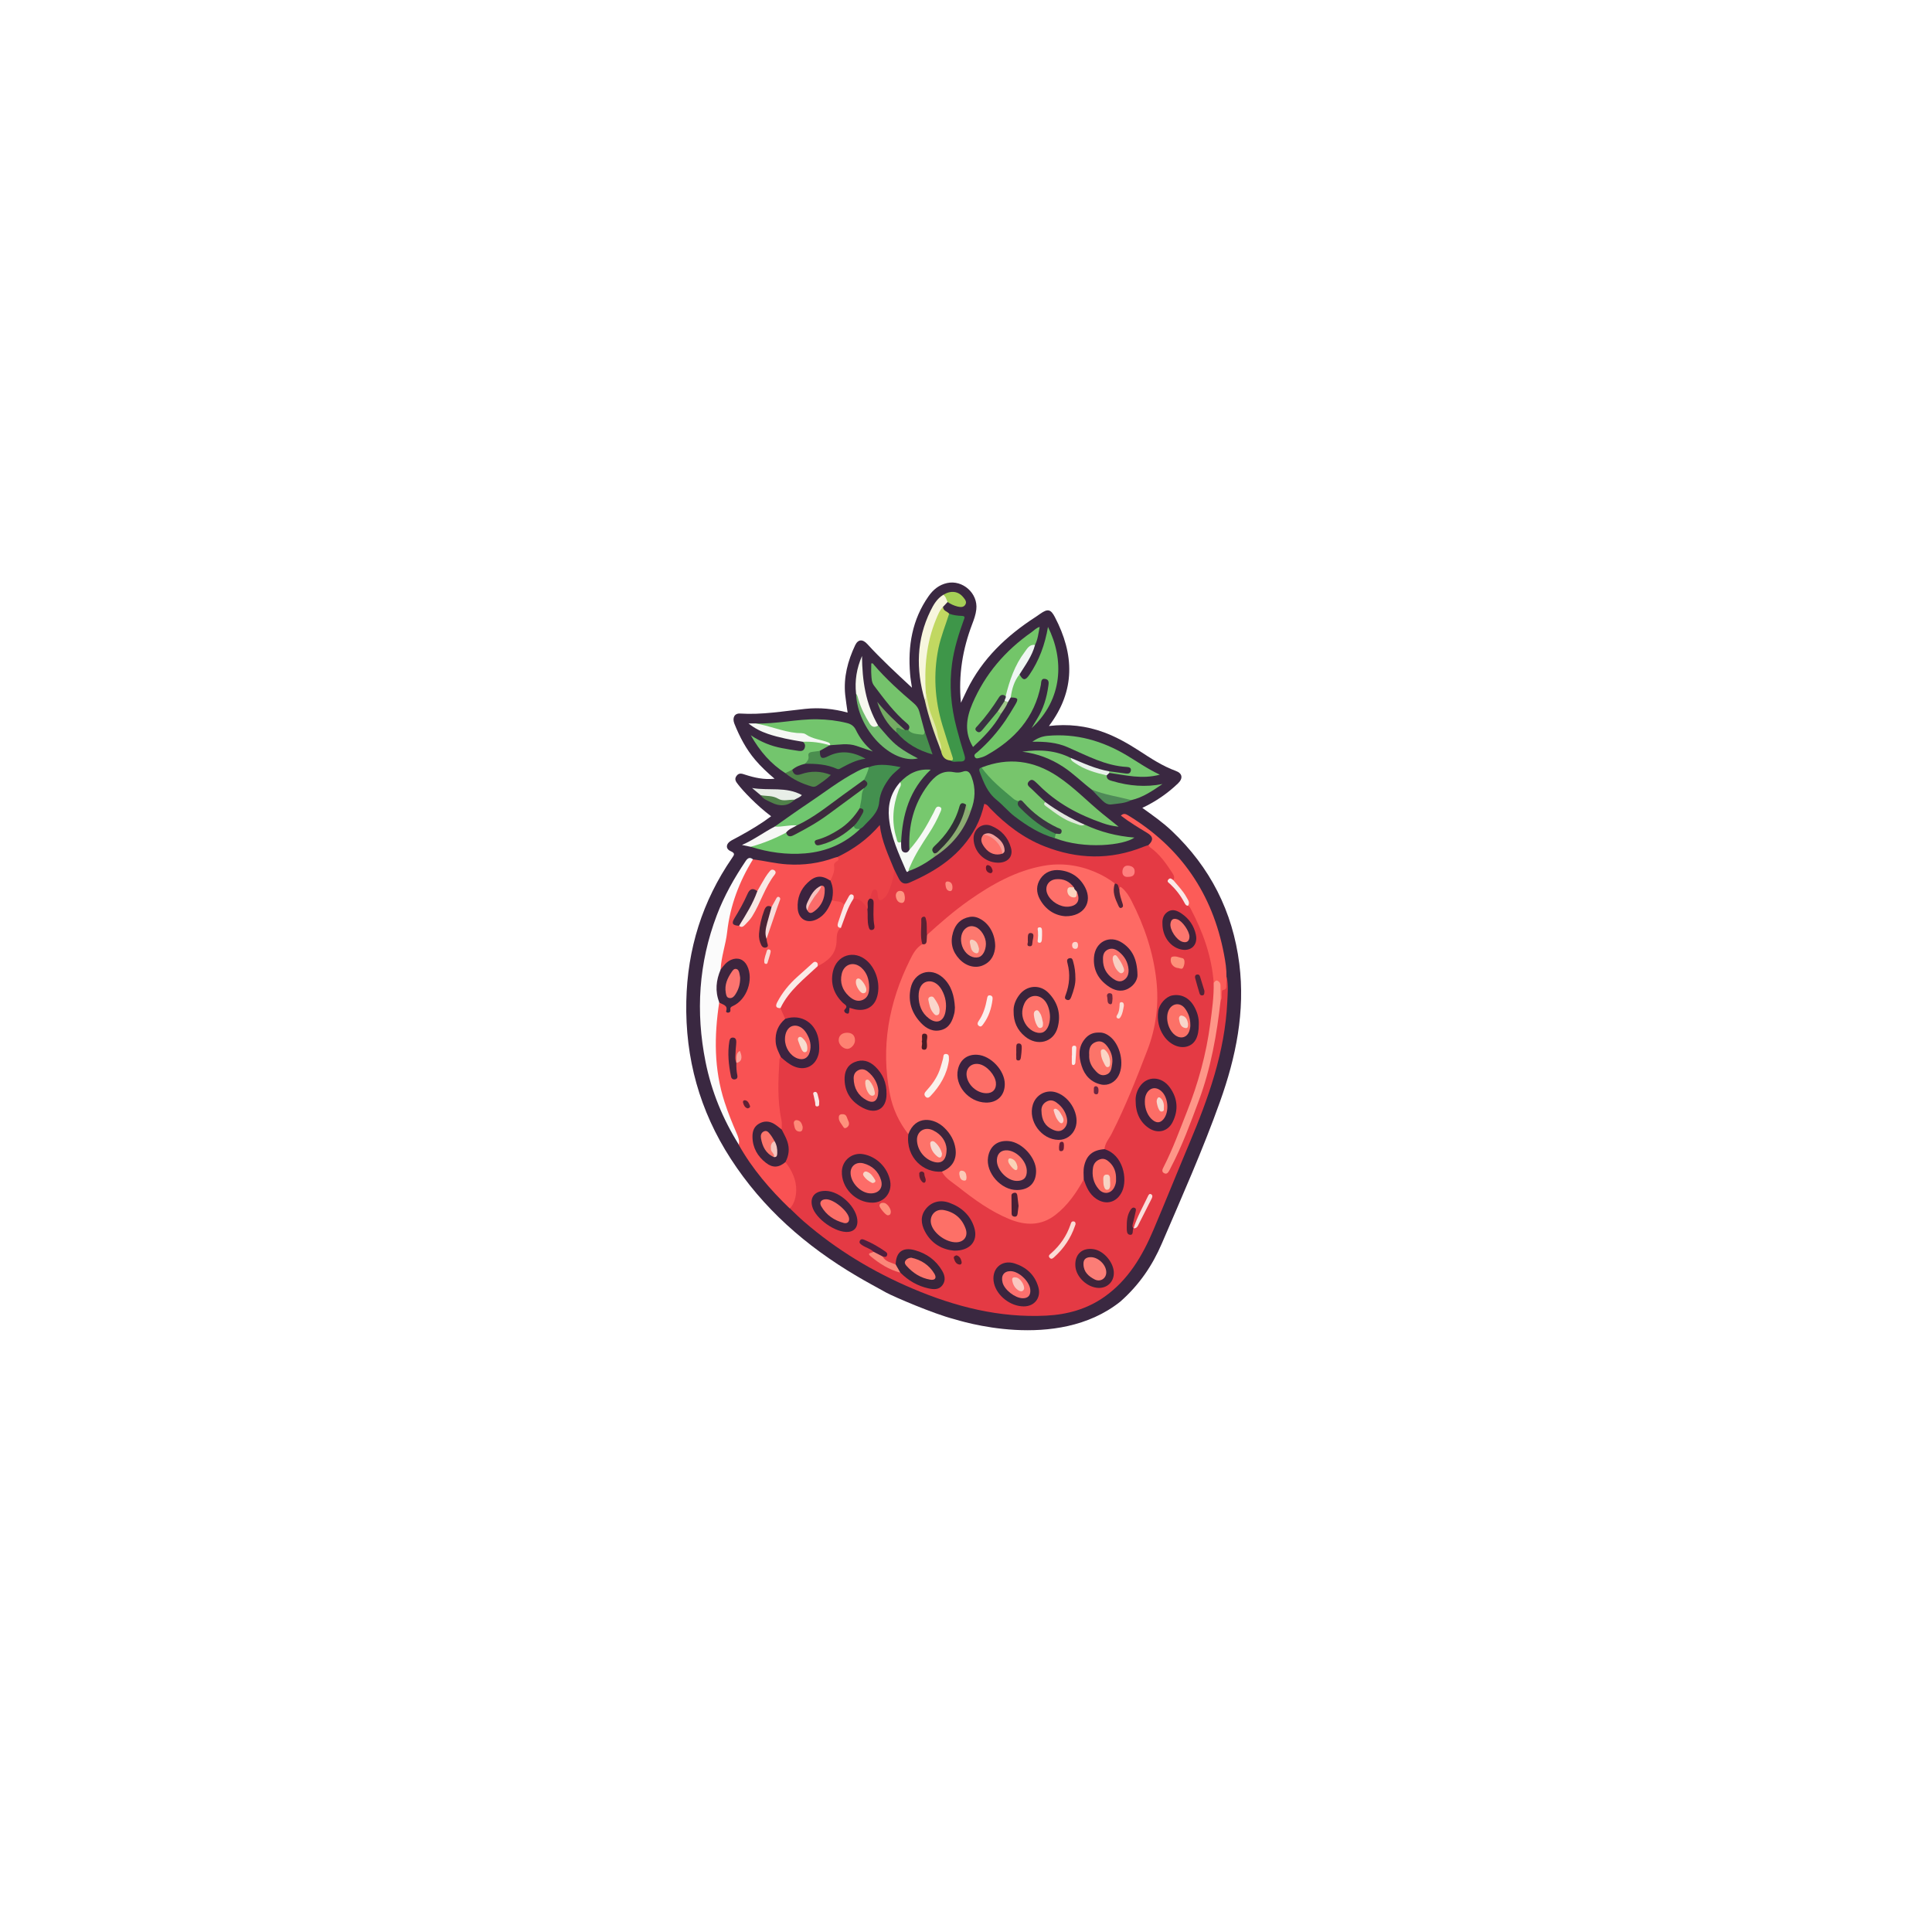 <svg xmlns="http://www.w3.org/2000/svg" xmlns:xlink="http://www.w3.org/1999/xlink" width="500" zoomAndPan="magnify" viewBox="0 0 375 375" height="500" preserveAspectRatio="xMidYMid meet" version="1.2"><g id="53e4b5c3d2"><path style=" stroke:none;fill-rule:nonzero;fill:#3a2841;fill-opacity:1;" d="M 172.004 250.887 C 170.082 249.812 168.125 248.777 166.238 247.652 C 156.434 241.863 148.055 234.543 141.82 224.891 C 135.809 215.594 132.98 205.418 133.211 194.355 C 133.418 184.199 136.332 174.91 142.09 166.539 C 142.52 165.918 142.75 165.617 141.82 165.211 C 140.766 164.75 140.875 163.707 142.027 163.102 C 144.156 161.984 146.246 160.805 148.23 159.469 C 148.723 159.133 149.199 158.773 149.676 158.434 C 146.816 156.297 144.18 153.461 143.297 152.309 C 142.918 151.805 142.441 151.305 142.957 150.602 C 143.457 149.918 144.062 150.18 144.672 150.379 C 146.461 150.953 148.262 151.367 150.344 151.152 C 148.93 149.949 147.684 148.789 146.578 147.48 C 144.809 145.395 143.562 143.004 142.551 140.488 C 142.09 139.332 142.559 138.426 143.648 138.496 C 147.914 138.777 152.098 138.027 156.316 137.59 C 159.074 137.301 161.773 137.559 164.52 138.312 C 164.355 137.117 164.172 135.988 164.051 134.848 C 163.711 131.457 164.551 128.285 165.98 125.25 C 166.547 124.066 167.438 124.008 168.371 125.035 C 171.035 127.953 173.934 130.621 177.008 133.48 C 176.863 132.469 176.711 131.656 176.648 130.836 C 176.195 125.402 177.039 120.266 180.246 115.711 C 181.129 114.453 182.266 113.512 183.828 113.168 C 186.863 112.5 189.867 115.184 189.5 118.297 C 189.391 119.277 189.062 120.203 188.715 121.109 C 186.848 125.992 186.004 131.027 186.516 136.402 C 186.926 135.527 187.293 134.746 187.672 133.965 C 190.652 127.855 195.379 123.395 200.992 119.766 C 201.309 119.559 201.613 119.34 201.922 119.125 C 203.352 118.125 203.941 118.219 204.75 119.773 C 208.523 126.988 208.793 134.043 203.598 140.918 C 207.309 140.473 210.848 140.879 214.289 142.152 C 216.688 143.043 218.902 144.297 221.047 145.68 C 223.344 147.172 225.613 148.684 228.219 149.633 C 229.523 150.102 229.664 151.09 228.648 152.062 C 226.633 153.988 224.367 155.559 221.723 156.809 C 223.758 158.266 225.711 159.637 227.449 161.285 C 234.875 168.316 239.258 176.887 240.547 187.059 C 241.715 196.328 239.895 205.176 236.805 213.82 C 233.461 223.188 229.418 232.266 225.496 241.395 C 223.684 245.605 221.168 249.375 217.434 252.656 C 205.066 262.5 186.117 256.281 185.133 256.023 C 181.207 255.004 173.559 251.73 172.004 250.887 Z M 172.004 250.887 "/><path style=" stroke:none;fill-rule:nonzero;fill:#e43a44;fill-opacity:1;" d="M 173.598 168.82 C 173.902 169.418 174.18 170.031 174.504 170.617 C 174.949 171.422 175.586 171.719 176.48 171.336 C 181.859 169.012 186.586 165.91 189.43 160.52 C 190.168 159.109 190.691 157.637 191.039 156.035 C 191.652 156.113 191.906 156.625 192.25 156.969 C 195.266 160.074 198.656 162.66 202.691 164.254 C 209.086 166.781 215.527 166.965 221.969 164.352 C 222.277 164.223 222.605 164.137 222.93 164.031 C 224.59 164.805 225.598 166.27 226.688 167.633 C 227.125 168.191 227.512 168.785 227.871 169.398 C 228.156 169.895 228.395 170.418 227.832 170.914 C 227.609 171 227.418 170.754 227.195 170.852 C 227.117 171.207 227.379 171.391 227.578 171.59 C 228.504 172.516 229.27 173.559 229.91 174.695 C 230.156 175.125 230.477 175.477 230.902 175.723 C 232.105 177.078 232.516 178.848 233.32 180.406 C 234.988 183.648 235.449 187.191 235.891 190.738 C 235.719 199.418 233.922 207.758 230.723 215.812 C 229.348 219.273 228.094 222.789 226.402 226.117 C 226.234 226.445 226.051 226.77 226.219 227.176 C 226.766 227.113 226.887 226.668 227.059 226.324 C 231.5 217.285 234.898 207.91 236.172 197.852 C 236.328 196.582 236.527 195.316 236.727 194.051 C 236.789 192.441 237.758 191.121 238.094 189.59 C 238.457 191.223 238.281 192.887 238.211 194.527 C 237.75 204.191 234.566 213.117 230.863 221.91 C 228.512 227.488 226.266 233.109 223.898 238.684 C 221.746 243.766 219 248.441 214.375 251.707 C 210.992 254.098 207.164 255.156 203.074 255.363 C 193.996 255.824 185.434 253.637 177.164 250.129 C 169.477 246.875 162.391 242.598 156.055 237.117 C 155.117 236.312 154.242 235.43 153.348 234.582 C 153.527 233.707 153.727 232.824 154.07 232.004 C 154.441 231.094 154.402 230.258 154.043 229.398 C 153.504 228.094 153.074 226.73 152.336 225.512 C 153.117 223.441 152.758 221.504 151.621 219.664 C 151.504 219.473 151.48 219.242 151.465 219.02 C 151.25 216.059 150.551 213.133 150.758 210.148 C 150.867 208.516 150.758 206.852 151.242 205.25 C 151.805 204.875 152.137 205.352 152.512 205.617 C 153.371 206.223 154.211 206.852 155.316 206.93 C 157.102 207.059 158.414 205.988 158.645 204.199 C 158.891 202.277 158.469 200.543 157.168 199.078 C 156.148 197.93 154.941 197.324 153.379 197.785 C 153.09 197.875 152.805 197.961 152.496 197.875 C 151.734 197.387 151.637 196.551 151.383 195.789 C 151.672 194.371 152.574 193.277 153.457 192.234 C 154.996 190.395 156.832 188.844 158.684 187.312 C 160.945 186.156 162.266 184.383 162.273 181.762 C 162.273 181.059 162.527 180.457 162.973 179.93 C 163.648 178.465 163.965 176.863 164.809 175.461 C 165.055 175.047 165.211 174.57 165.625 174.273 C 166.648 174.012 167.969 174.785 168.461 175.957 C 168.547 176.152 168.594 176.379 168.652 176.586 C 168.898 177.676 168.492 178.879 169.285 179.891 C 168.922 178.129 169.73 176.281 168.832 174.562 C 168.637 174.195 168.746 173.828 168.883 173.477 C 169.07 172.984 169.293 172.41 169.906 172.434 C 170.438 172.457 170.484 173.039 170.629 173.453 C 170.723 173.727 170.691 174.125 171.066 174.164 C 171.438 174.203 171.668 173.875 171.836 173.598 C 172.32 172.754 172.711 171.879 172.934 170.914 C 173.066 170.203 173.098 169.434 173.598 168.82 Z M 173.598 168.82 "/><path style=" stroke:none;fill-rule:nonzero;fill:#f95253;fill-opacity:1;" d="M 151.574 205.195 C 151.352 205.312 151.297 205.52 151.289 205.758 C 151.051 209.668 150.859 213.582 151.688 217.461 C 151.805 218.031 151.719 218.652 151.727 219.25 C 151.121 219.316 150.789 218.836 150.359 218.566 C 149.43 217.977 148.492 217.809 147.5 218.359 C 146.547 218.895 146.387 219.785 146.379 220.773 C 146.363 222.945 147.516 224.461 149.145 225.664 C 150.223 226.461 151.352 225.973 152.441 225.551 C 153.711 227.16 154.586 229.047 154.547 231.023 C 154.52 232.164 154.242 233.578 153.305 234.582 C 149.461 230.879 146 226.867 143.379 222.184 C 142.973 220.805 142.395 219.508 141.836 218.191 C 139.645 213.039 138.43 207.672 138.574 202.055 C 138.629 199.883 138.875 197.707 139.051 195.531 C 139.074 195.23 139.168 194.941 139.344 194.695 C 140.289 194.379 141.012 194.816 141.41 196.168 C 141.465 195.375 141.91 195.191 142.344 194.969 C 144.648 193.805 145.91 190.07 144.809 187.734 C 144.148 186.348 142.805 186 141.543 186.883 C 141.137 187.16 140.836 187.551 140.48 187.879 C 140.266 188.078 140.098 188.523 139.668 188.172 C 139.406 187.375 139.707 186.613 139.852 185.848 C 140.289 183.41 140.82 180.988 141.195 178.535 C 141.781 174.664 143.281 171.098 145.254 167.734 C 145.477 167.359 145.641 166.898 146.156 166.797 C 148.375 167.074 150.543 167.633 152.789 167.773 C 155.977 167.98 159.023 167.566 162.012 166.477 C 162.188 166.414 162.367 166.391 162.543 166.34 C 163.148 166.453 163.004 166.891 162.781 167.137 C 162.242 167.75 162.188 168.461 162.145 169.207 C 162.105 169.863 161.805 170.41 161.32 170.859 C 160.969 171.059 160.668 170.867 160.367 170.73 C 159.246 170.246 158.23 170.508 157.332 171.238 C 155.664 172.602 154.957 174.379 155.211 176.52 C 155.402 178.129 156.594 178.855 158.121 178.281 C 159.191 177.883 159.922 177.109 160.477 176.137 C 160.773 175.629 160.93 175.016 161.422 174.625 C 162.375 174.586 163.352 174.48 163.957 175.492 C 164.102 176.57 163.387 177.406 163.148 178.383 C 163.004 178.98 162.812 179.547 163.203 180.113 C 162.25 180.836 162.449 181.984 162.367 182.918 C 162.18 185.371 160.598 186.562 158.684 187.559 C 158.375 187.266 158.07 186.961 157.645 187.375 C 155.387 189.512 152.887 191.406 151.336 194.211 C 151.027 194.77 150.906 195.246 151.48 195.684 C 151.789 196.375 152.098 197.078 152.41 197.77 C 152.512 198.16 152.258 198.406 152.035 198.648 C 150.535 200.199 150.684 201.992 151.281 203.84 C 151.434 204.277 151.812 204.668 151.574 205.195 Z M 151.574 205.195 "/><path style=" stroke:none;fill-rule:nonzero;fill:#77c56c;fill-opacity:1;" d="M 190.516 148.977 C 195.727 146.941 200.629 147.594 205.266 150.676 C 208.441 152.785 211.055 155.551 213.988 157.945 C 214.973 158.75 215.965 159.531 217.125 160.465 C 215.934 160.336 214.957 160.098 214.012 159.762 C 209.355 158.145 205.082 155.875 201.582 152.324 C 201.477 152.219 201.367 152.109 201.254 152.012 C 200.809 151.641 200.359 151.008 199.738 151.641 C 199.086 152.309 199.809 152.715 200.207 153.105 C 201.082 153.98 201.992 154.816 202.883 155.66 C 203.098 156.48 203.891 156.727 204.457 157.168 C 206.266 158.559 208.246 159.668 210.547 160.059 C 213.582 161.484 216.773 162.297 220.191 162.574 C 218.18 164.055 210.547 164.934 204.742 162.68 C 204.551 162.336 204.68 162.039 204.875 161.754 C 205.059 161.531 205.543 161.641 205.512 161.246 C 205.488 160.965 205.164 160.879 204.934 160.773 C 202.52 159.613 200.391 158.059 198.586 156.066 C 198.34 155.789 198.047 155.684 197.688 155.699 C 197.262 155.684 196.895 155.5 196.562 155.246 C 194.613 153.727 192.773 152.086 191.137 150.23 C 190.836 149.887 190.414 149.543 190.516 148.977 Z M 190.516 148.977 "/><path style=" stroke:none;fill-rule:nonzero;fill:#fbfbfb;fill-opacity:1;" d="M 146.156 166.789 C 143.473 171.121 141.719 175.781 141.145 180.879 C 140.875 183.34 139.98 185.695 139.875 188.188 C 140.074 188.516 139.961 188.852 139.859 189.16 C 139.391 190.656 139.266 192.156 139.699 193.684 C 139.781 193.973 139.82 194.273 139.605 194.535 C 138.605 201.066 138.566 207.535 140.637 213.906 C 141.297 215.945 142.098 217.93 142.949 219.887 C 143.258 220.613 143.57 221.348 143.402 222.168 C 140.289 217.195 138.098 211.844 136.945 206.102 C 135.008 196.418 135.609 186.898 139.137 177.629 C 140.559 173.891 142.504 170.445 144.727 167.137 C 145.133 166.531 145.531 166.316 146.156 166.789 Z M 146.156 166.789 "/><path style=" stroke:none;fill-rule:nonzero;fill:#77c86e;fill-opacity:1;" d="M 176.516 164.941 C 176.277 160.328 177.332 156.082 180.129 152.355 C 181.367 150.707 182.812 149.426 185.133 149.879 C 185.672 149.98 186.301 149.988 186.801 149.801 C 187.918 149.367 188.285 150.016 188.602 150.852 C 189.422 153.023 189.293 155.176 188.461 157.309 C 187.465 157.844 187.609 156.816 187.27 156.449 C 186.68 156.18 186.539 156.609 186.41 157.008 C 185.496 159.812 183.918 162.191 181.82 164.23 C 181.336 164.699 181.297 165.18 181.477 165.754 C 181.504 165.992 181.414 166.191 181.281 166.383 C 179.762 167.488 178.168 168.461 176.371 169.059 C 175.91 168.555 176.371 168.156 176.547 167.75 C 177.648 165.148 179.309 162.859 180.777 160.473 C 181.246 159.699 181.637 158.887 182.02 158.074 C 182.152 157.789 182.391 157.5 182.152 157.094 C 181.66 157.184 181.605 157.629 181.422 157.969 C 180.328 160.066 179.102 162.09 177.707 163.992 C 177.418 164.383 177.195 164.988 176.516 164.941 Z M 176.516 164.941 "/><path style=" stroke:none;fill-rule:nonzero;fill:#eb4247;fill-opacity:1;" d="M 161.176 170.938 C 161.613 170.012 162.074 169.09 161.891 168.008 C 161.828 167.641 162.066 167.402 162.375 167.219 C 162.727 167.004 162.957 166.723 162.551 166.34 C 165.633 164.859 168.383 162.918 170.766 160.137 C 171.152 163.379 172.473 166.062 173.59 168.828 C 173.418 170.469 172.973 172.043 172.242 173.52 C 172.051 173.898 171.707 174.25 171.359 174.512 C 170.93 174.832 170.566 174.832 170.414 174.141 C 170.305 173.613 170.477 172.699 169.812 172.672 C 169.207 172.656 169.176 173.574 168.938 174.105 C 168.891 174.211 168.883 174.324 168.859 174.434 C 168.723 175.133 168.898 175.914 168.363 176.52 C 167.863 175.191 166.672 174.289 165.648 174.465 C 165.34 174.113 165.07 174.051 164.75 174.48 C 164.465 174.871 164.332 175.375 163.863 175.621 C 163.289 174.719 162.227 175.125 161.465 174.711 C 161.242 173.453 161.242 172.188 161.176 170.938 Z M 161.176 170.938 "/><path style=" stroke:none;fill-rule:nonzero;fill:#71c568;fill-opacity:1;" d="M 197.895 130.898 C 198.547 132.109 199.016 132.133 199.785 131.004 C 201.699 128.215 202.828 125.109 203.414 121.684 C 206.57 128 206.34 135.711 200.238 141.324 C 200.598 140.719 200.945 140.105 201.32 139.508 C 202.527 137.559 203.168 135.414 203.48 133.16 C 203.559 132.609 203.684 131.934 202.906 131.781 C 202 131.605 202.121 132.461 202.035 132.922 C 200.832 139.293 196.934 143.555 191.469 146.605 C 191.082 146.82 190.645 146.988 190.215 147.082 C 189.883 147.164 189.438 147.363 189.207 146.922 C 188.969 146.469 189.371 146.262 189.66 146.023 C 191.773 144.199 193.605 142.113 195.18 139.805 C 195.832 138.84 196.426 137.836 197.023 136.84 C 197.754 135.621 197.617 135.398 196.172 135.383 C 195.91 135.207 195.91 134.945 195.957 134.684 C 196.18 133.543 196.504 132.438 197.125 131.441 C 197.309 131.176 197.465 130.844 197.895 130.898 Z M 197.895 130.898 "/><path style=" stroke:none;fill-rule:nonzero;fill:#fc5c58;fill-opacity:1;" d="M 227.75 170.852 C 228.062 170.316 227.848 169.887 227.535 169.418 C 226.328 167.566 225.074 165.777 223.246 164.477 C 223.105 164.375 223.023 164.184 222.914 164.031 C 223.922 163.074 223.852 162.375 222.66 161.66 C 220.93 160.621 219.203 159.57 217.562 158.312 C 218.062 157.805 218.488 157.973 218.926 158.234 C 229.164 164.438 235.352 173.461 237.582 185.234 C 237.855 186.668 238.086 188.117 238.059 189.59 C 238.051 190.109 238.035 190.617 238.027 191.137 C 238.02 191.574 238.102 192.027 237.465 192.141 C 237.074 192.211 237.18 192.594 237.148 192.871 C 237.09 193.293 237.289 193.766 236.926 194.129 C 236.367 193.438 236.656 192.617 236.621 191.859 C 236.59 191.137 236.336 190.73 235.574 190.746 C 235.199 185.609 233.484 180.887 231.102 176.371 C 230.977 176.129 230.84 175.914 230.586 175.805 C 230.262 174.281 229.379 173.098 228.34 171.996 C 228.047 171.695 227.473 171.48 227.75 170.852 Z M 227.75 170.852 "/><path style=" stroke:none;fill-rule:nonzero;fill:#73c569;fill-opacity:1;" d="M 194.312 138.535 C 192.906 141.062 190.922 143.086 188.863 144.996 C 187.148 142.176 187.531 139.414 188.746 136.57 C 191.215 130.797 195.141 126.27 200.23 122.703 C 200.707 122.367 201.105 121.891 201.797 121.684 C 201.559 122.926 201.445 124.113 200.891 125.195 C 198.738 126.344 197.949 128.508 196.98 130.523 C 196.449 131.641 196.07 132.816 195.789 134.035 C 195.695 134.434 195.633 134.848 195.312 135.16 C 194.496 135.199 193.98 135.629 193.551 136.324 C 192.637 137.836 191.59 139.262 190.375 140.551 C 190.113 140.832 189.762 141.125 189.891 141.684 C 190.707 141.492 191.059 140.789 191.551 140.273 C 192.25 139.547 192.66 138.57 193.543 138.012 C 193.918 138.027 194.18 138.195 194.312 138.535 Z M 194.312 138.535 "/><path style=" stroke:none;fill-rule:nonzero;fill:#6ec66a;fill-opacity:1;" d="M 166.934 160.91 C 163.957 163.777 160.359 165.297 156.293 165.641 C 152.688 165.945 149.145 165.441 145.695 164.352 C 145.816 164.086 146.07 163.984 146.316 163.906 C 148.27 163.242 150.184 162.496 152.043 161.594 C 152.211 161.516 152.402 161.484 152.59 161.508 C 153.273 162.105 153.941 161.898 154.656 161.523 C 157.652 159.961 160.406 158.043 163.105 156.027 C 164.305 155.137 165.48 154.211 166.672 153.305 C 166.992 153.062 167.332 152.609 167.809 153.098 C 167.555 154.34 167.539 155.621 167.156 156.832 C 165.504 159.922 162.766 161.676 159.652 162.965 C 159.32 163.109 158.914 163.125 158.621 163.531 C 159 163.855 159.391 163.656 159.738 163.539 C 161.414 162.965 163.004 162.215 164.387 161.07 C 164.781 160.734 165.172 160.352 165.754 160.359 C 166.148 160.527 166.602 160.574 166.934 160.91 Z M 166.934 160.91 "/><path style=" stroke:none;fill-rule:nonzero;fill:#3e9649;fill-opacity:1;" d="M 184.234 119.117 C 185.012 119.406 185.832 119.516 186.641 119.539 C 187.465 119.566 187.203 119.938 187.047 120.395 C 186.07 123.109 185.211 125.84 184.805 128.723 C 184.211 132.984 184.582 137.152 185.672 141.277 C 186.141 143.055 186.641 144.812 187.195 146.566 C 187.492 147.496 187.188 147.863 186.285 147.809 C 185.664 147.77 185.012 148.031 184.434 147.602 C 184.559 147.027 184.426 146.492 184.234 145.953 C 182.766 141.793 181.461 137.574 181.23 133.137 C 181.035 129.273 181.645 125.484 182.957 121.836 C 183.297 120.902 183.406 119.836 184.234 119.117 Z M 184.234 119.117 "/><path style=" stroke:none;fill-rule:nonzero;fill:#77c66e;fill-opacity:1;" d="M 214.812 150.5 C 214.758 151.328 215.418 151.465 215.973 151.621 C 219.141 152.555 222.352 152.832 225.637 152.18 C 223.738 153.469 221.867 154.777 219.594 155.301 C 216.895 155.121 214.25 154.738 211.891 153.254 C 210.016 151.828 208.355 150.141 206.371 148.844 C 203.98 147.281 201.414 146.277 198.418 145.902 C 201.805 145.426 204.91 145.633 207.848 147.121 C 209.199 148.363 210.855 149.035 212.566 149.617 C 213.32 149.863 214.203 149.855 214.812 150.5 Z M 214.812 150.5 "/><path style=" stroke:none;fill-rule:nonzero;fill:#74c66e;fill-opacity:1;" d="M 215.297 149.711 C 216.371 149.855 217.449 149.996 218.523 150.141 C 218.977 150.207 219.387 150.125 219.492 149.617 C 219.617 149.043 219.172 148.891 218.746 148.867 C 214.543 148.652 210.945 146.637 207.203 145.02 C 205.113 144.113 202.883 143.93 200.383 143.969 C 201.414 143.227 202.32 142.918 203.344 142.82 C 208.895 142.328 213.953 143.785 218.688 146.605 C 220.746 147.832 222.699 149.227 225.121 150.363 C 221.645 151.297 218.488 150.461 215.32 150.016 C 215.145 149.934 215.18 149.824 215.297 149.711 Z M 215.297 149.711 "/><path style=" stroke:none;fill-rule:nonzero;fill:#73c56d;fill-opacity:1;" d="M 146.578 140.418 C 150.629 140.574 154.602 139.547 158.645 139.613 C 160.605 139.645 162.512 139.867 164.41 140.344 C 165.195 140.543 165.742 140.918 166.109 141.652 C 166.855 143.18 167.824 144.551 169.414 145.863 C 168.145 145.434 167.199 145.109 166.246 144.781 C 164.551 144.199 162.836 144.566 161.129 144.645 C 160.723 144.352 160.246 144.215 159.789 144.105 C 158.77 143.855 157.73 143.746 156.887 143.012 C 156.586 142.75 156.109 142.766 155.703 142.719 C 153.578 142.496 151.488 142.059 149.445 141.387 C 148.805 141.18 148.152 141.023 147.484 140.902 C 147.137 140.84 146.684 140.934 146.578 140.418 Z M 146.578 140.418 "/><path style=" stroke:none;fill-rule:nonzero;fill:#c1d861;fill-opacity:1;" d="M 184.234 119.117 C 183.527 121.363 182.621 123.539 182.145 125.863 C 181.129 130.898 181.445 135.844 182.914 140.734 C 183.527 142.773 184.195 144.805 184.855 146.836 C 184.996 147.273 185.133 147.656 184.434 147.602 C 183.312 147.496 182.844 146.758 182.66 145.754 C 182.215 143.984 181.676 142.25 181.074 140.535 C 180.367 138.527 179.816 136.473 179.445 134.371 C 178.984 129.312 179.586 124.406 181.559 119.707 C 181.867 118.961 182.027 118.012 183.051 117.789 C 183.043 118.586 183.859 118.656 184.234 119.117 Z M 184.234 119.117 "/><path style=" stroke:none;fill-rule:nonzero;fill:#75c36c;fill-opacity:1;" d="M 176.285 141.699 C 176.648 141.211 176.547 140.84 176.086 140.449 C 173.559 138.328 171.621 135.691 169.652 133.082 C 169.168 132.445 169.168 131.672 169.121 130.93 C 169.07 130.223 169.113 129.504 169.113 128.797 C 169.422 128.637 169.516 128.914 169.645 129.066 C 171.98 131.781 174.633 134.172 177.348 136.488 C 177.887 136.953 178.262 137.453 178.445 138.137 C 178.777 139.406 179.129 140.672 179.469 141.938 C 179.621 142.289 179.613 142.59 179.23 142.797 C 178.484 143.195 176.656 142.527 176.285 141.699 Z M 176.285 141.699 "/><path style=" stroke:none;fill-rule:nonzero;fill:#70c76f;fill-opacity:1;" d="M 150.375 160.441 C 152.488 158.957 154.578 157.445 156.73 156.012 C 159.914 153.895 162.926 151.512 166.34 149.742 C 167.07 149.367 167.809 149.004 168.652 148.906 C 168.953 149.926 168.324 150.676 167.887 151.473 C 164.094 154.18 160.543 157.246 156.477 159.578 C 155.863 159.93 155.27 160.336 154.539 160.426 C 153.535 160.574 152.52 160.559 151.52 160.727 C 151.113 160.797 150.684 160.805 150.375 160.441 Z M 150.375 160.441 "/><path style=" stroke:none;fill-rule:nonzero;fill:#44904f;fill-opacity:1;" d="M 167.707 151.359 C 168.086 150.57 168.453 149.773 168.652 148.906 C 170.184 148.309 171.828 148.293 174.812 148.906 C 174.082 149.602 173.359 150.125 172.828 150.801 C 171.719 152.234 170.812 153.812 170.652 155.668 C 170.469 157.844 168.84 159.016 167.562 160.434 C 167.387 160.621 167.148 160.75 166.934 160.902 C 166.449 160.879 165.879 161.047 165.727 160.32 C 165.887 159.516 166.555 159.008 166.895 158.305 C 167.148 157.781 167.301 157.34 166.871 156.863 C 167.008 156.066 167.215 155.277 167.262 154.48 C 167.293 153.902 167.438 153.406 167.746 152.938 C 167.93 152.41 168.008 151.887 167.707 151.359 Z M 167.707 151.359 "/><path style=" stroke:none;fill-rule:nonzero;fill:#73c56d;fill-opacity:1;" d="M 161.043 144.652 C 160.406 145.012 159.762 145.379 159.129 145.738 C 158.914 145.969 158.637 146.062 158.34 146.086 C 157.617 146.16 157.191 146.492 157.176 147.281 C 157.168 147.879 156.648 148.023 156.238 148.254 C 155.34 148.477 154.488 148.797 153.773 149.41 C 153.473 149.934 153.059 150.23 152.426 150.062 C 149.645 148.285 147.531 145.887 145.723 142.711 C 147.738 144.047 149.652 144.797 151.695 145.195 C 152.789 145.41 153.902 145.586 155.016 145.746 C 155.465 145.809 155.949 145.777 156.156 145.258 C 156.355 144.766 156.285 144.305 155.809 143.969 C 156.188 143.57 156.699 143.578 157.16 143.641 C 158.492 143.809 159.883 143.809 161.043 144.652 Z M 161.043 144.652 "/><path style=" stroke:none;fill-rule:nonzero;fill:#72c56b;fill-opacity:1;" d="M 174.719 151.828 C 176.277 150.188 178.094 149.176 180.652 149.395 C 176.531 153.281 175.156 158.129 174.91 163.434 C 174.098 164.199 173.918 163.34 173.781 162.902 C 173.203 161.062 172.883 159.188 173.156 157.23 C 173.41 155.352 173.98 153.566 174.719 151.828 Z M 174.719 151.828 "/><path style=" stroke:none;fill-rule:nonzero;fill:#439150;fill-opacity:1;" d="M 190.516 148.977 C 192.258 151.391 194.551 153.23 196.801 155.113 C 197.047 155.32 197.395 155.383 197.703 155.516 C 198.309 157.324 199.938 158.188 201.254 159.316 C 202.168 160.09 203.176 160.75 204.297 161.211 C 204.566 161.324 205.004 161.348 204.91 161.84 C 204.844 162.129 204.789 162.406 204.727 162.695 C 201.844 161.867 199.348 160.297 196.988 158.504 C 195.703 157.523 194.672 156.25 193.422 155.246 C 191.652 153.82 190.922 151.855 190.168 149.855 C 190.016 149.434 190 149.113 190.516 148.977 Z M 190.516 148.977 "/><path style=" stroke:none;fill-rule:nonzero;fill:#f6f9f5;fill-opacity:1;" d="M 174.719 151.828 C 175.078 152.387 174.633 152.816 174.465 153.273 C 173.305 156.371 173.004 159.5 174.012 162.695 C 174.141 163.102 174.117 163.785 174.902 163.434 C 174.91 163.77 174.902 164.113 174.926 164.445 C 174.949 164.875 175.043 165.297 175.504 165.441 C 175.965 165.586 176.301 165.355 176.516 164.941 C 178.469 162.773 179.906 160.273 181.23 157.699 C 181.352 157.469 181.445 157.223 181.566 156.984 C 181.742 156.633 182.035 156.473 182.398 156.617 C 182.859 156.793 182.719 157.168 182.59 157.477 C 181.953 159.008 181.16 160.465 180.254 161.848 C 178.961 163.832 177.656 165.809 176.719 168 C 176.578 168.34 176.34 168.652 176.371 169.051 C 176.156 169.25 176.031 169.391 175.848 168.953 C 174.434 165.664 172.898 162.406 172.551 158.773 C 172.297 156.172 172.926 153.812 174.719 151.828 Z M 174.719 151.828 "/><path style=" stroke:none;fill-rule:nonzero;fill:#f7f6de;fill-opacity:1;" d="M 183.043 117.781 C 182.375 118.465 182.043 119.352 181.684 120.211 C 179.793 124.789 179.398 129.578 179.691 134.457 C 179.699 134.93 180.074 135.453 179.477 135.828 C 177.777 129.934 177.863 124.145 180.613 118.555 C 181.199 117.352 181.891 116.172 183.098 115.445 C 183.797 115.672 184.082 116.133 183.926 116.855 C 183.637 117.168 183.336 117.477 183.043 117.781 Z M 183.043 117.781 "/><path style=" stroke:none;fill-rule:nonzero;fill:#71ba6d;fill-opacity:1;" d="M 170.445 140.809 C 171.699 142.25 172.859 143.762 174.402 144.934 C 175.57 145.824 176.848 146.516 178.176 147.203 C 173.09 148.414 166.402 141.594 166.172 134.648 C 166.762 134.746 166.77 135.277 166.887 135.676 C 167.309 137.016 167.914 138.258 168.531 139.5 C 168.938 140.32 169.5 140.832 170.445 140.809 Z M 170.445 140.809 "/><path style=" stroke:none;fill-rule:nonzero;fill:#4b8e4f;fill-opacity:1;" d="M 156.246 148.254 C 156.648 147.824 157.055 147.41 156.922 146.734 C 156.801 146.121 157.246 145.992 157.715 145.93 C 158.191 145.863 158.66 145.809 159.137 145.746 C 159.129 147.156 159.492 147.418 160.684 146.812 C 163.133 145.578 165.473 145.855 167.992 147.258 C 166.141 147.504 164.727 148.293 163.297 149.051 C 163.035 149.188 162.828 149.395 162.48 149.242 C 160.492 148.348 158.383 148.215 156.246 148.254 Z M 156.246 148.254 "/><path style=" stroke:none;fill-rule:nonzero;fill:#f6f8ef;fill-opacity:1;" d="M 170.445 140.809 C 169.754 141.277 169.246 141.141 168.785 140.418 C 167.871 138.957 167.109 137.438 166.625 135.773 C 166.516 135.383 166.449 134.969 166.164 134.648 C 165.879 132.117 166.285 129.688 167.316 127.324 C 167.348 132.07 168.016 136.641 170.445 140.809 Z M 170.445 140.809 "/><path style=" stroke:none;fill-rule:nonzero;fill:#f5f8f4;fill-opacity:1;" d="M 161.043 144.652 C 159.336 144.129 157.586 143.906 155.809 143.977 C 153.527 143.602 151.258 143.195 149.059 142.449 C 147.715 141.992 146.469 141.371 145.277 140.418 C 145.785 140.418 146.184 140.418 146.578 140.418 C 149.32 140.824 151.867 142.008 154.641 142.266 C 155.234 142.32 155.957 142.223 156.395 142.527 C 157.738 143.469 159.352 143.547 160.805 144.113 C 161.02 144.199 161.168 144.375 161.129 144.645 C 161.129 144.637 161.043 144.652 161.043 144.652 Z M 161.043 144.652 "/><path style=" stroke:none;fill-rule:nonzero;fill:#478f4d;fill-opacity:1;" d="M 176.285 141.699 C 177 142.504 178 142.457 178.938 142.59 C 179.422 142.664 179.445 142.273 179.469 141.922 C 179.961 143.355 180.445 144.797 181.008 146.438 C 178.191 145.641 175.879 144.32 174.043 142.168 C 173.852 141.852 173.574 141.531 173.902 141.156 C 174.281 140.719 174.559 141.18 174.871 141.293 C 175.156 141.395 175.402 141.555 175.672 141.699 C 175.879 141.707 176.086 141.707 176.285 141.699 Z M 176.285 141.699 "/><path style=" stroke:none;fill-rule:nonzero;fill:#50854a;fill-opacity:1;" d="M 152.426 150.062 C 152.879 149.848 153.328 149.625 153.773 149.41 C 154.027 150.355 154.512 150.602 155.508 150.262 C 157.371 149.617 159.27 149.617 161.273 150.414 C 160.359 151.305 159.438 151.91 158.523 152.523 C 158.246 152.707 157.945 152.762 157.57 152.66 C 155.688 152.117 153.941 151.32 152.426 150.062 Z M 152.426 150.062 "/><path style=" stroke:none;fill-rule:nonzero;fill:#f7f8f6;fill-opacity:1;" d="M 150.375 160.441 C 151.82 160.559 153.234 160.066 154.68 160.215 C 154.18 160.98 153.348 161.246 152.582 161.617 C 150.375 162.773 148.09 163.715 145.688 164.359 C 145.211 164.262 144.742 164.16 144.012 164.008 C 146.387 162.973 148.277 161.523 150.375 160.441 Z M 150.375 160.441 "/><path style=" stroke:none;fill-rule:nonzero;fill:#eff6f3;fill-opacity:1;" d="M 195.195 135.145 C 195.957 132.078 196.957 129.105 198.887 126.559 C 199.379 125.914 199.809 125.02 200.898 125.188 C 200.332 127.324 199.039 129.066 197.895 130.891 C 196.832 132.195 196.41 133.75 196.18 135.375 C 196.004 135.66 195.84 135.957 195.664 136.242 C 195.348 136.539 195.133 136.324 194.926 136.09 C 194.773 135.719 194.887 135.398 195.195 135.145 Z M 195.195 135.145 "/><path style=" stroke:none;fill-rule:nonzero;fill:#e8eee7;fill-opacity:1;" d="M 147.668 154.371 C 147.102 153.902 146.539 153.422 145.977 152.953 C 149.223 153.512 152.605 152.625 155.641 154.324 C 155.332 154.738 154.727 154.922 154.211 155.223 C 153.441 155.758 152.504 155.781 151.734 155.535 C 150.391 155.086 148.953 155 147.668 154.371 Z M 147.668 154.371 "/><path style=" stroke:none;fill-rule:nonzero;fill:#8bac72;fill-opacity:1;" d="M 181.281 166.367 C 181.281 166.109 181.281 165.863 181.289 165.609 C 183.711 163.656 185.41 161.18 186.641 158.344 C 186.949 157.629 186.91 156.77 187.523 156.18 C 187.992 156.418 187.395 157.566 188.469 157.293 C 187.203 161.234 184.703 164.168 181.281 166.367 Z M 181.281 166.367 "/><path style=" stroke:none;fill-rule:nonzero;fill:#a5cf56;fill-opacity:1;" d="M 183.934 116.855 C 183.688 116.371 183.59 115.789 183.105 115.445 C 184.559 114.555 186.012 114.73 186.98 115.941 C 187.301 116.34 187.703 116.785 187.379 117.344 C 187.031 117.941 186.395 117.852 185.863 117.727 C 185.18 117.559 184.52 117.262 183.934 116.855 Z M 183.934 116.855 "/><path style=" stroke:none;fill-rule:nonzero;fill:#4f8a58;fill-opacity:1;" d="M 211.883 153.254 C 214.367 154.25 217.012 154.625 219.586 155.301 C 218.371 155.941 217.012 155.965 215.695 156.141 C 215.027 156.227 214.457 155.859 213.996 155.414 C 213.273 154.715 212.59 153.973 211.883 153.254 Z M 211.883 153.254 "/><path style=" stroke:none;fill-rule:nonzero;fill:#74ab63;fill-opacity:1;" d="M 175.672 141.707 C 175.395 141.637 175.086 141.617 174.848 141.484 C 173.887 140.941 173.852 141.43 174.043 142.184 C 172.168 140.598 171.004 138.551 170.262 136.219 C 171.891 138.227 173.75 140.004 175.672 141.707 Z M 175.672 141.707 "/><path style=" stroke:none;fill-rule:nonzero;fill:#50814a;fill-opacity:1;" d="M 147.668 154.371 C 148.82 154.539 149.977 154.387 151.105 155.062 C 151.973 155.582 153.164 155.184 154.211 155.223 C 152.949 156.555 151.258 156.547 149.766 155.781 C 148.977 155.383 148.176 155.152 147.668 154.371 Z M 147.668 154.371 "/><path style=" stroke:none;fill-rule:nonzero;fill:#e9f1eb;fill-opacity:1;" d="M 215.297 149.711 C 215.305 149.816 215.312 149.918 215.32 150.023 C 215.152 150.18 214.98 150.34 214.812 150.5 C 212.637 150.008 210.508 149.383 208.641 148.094 C 208.277 147.84 207.855 147.648 207.84 147.105 C 210.27 148.141 212.668 149.25 215.297 149.711 Z M 215.297 149.711 "/><path style=" stroke:none;fill-rule:nonzero;fill:#e2e9dd;fill-opacity:1;" d="M 210.539 160.066 C 209.887 160.449 209.309 160.027 208.746 159.859 C 206.559 159.207 204.805 157.797 203.004 156.473 C 202.699 156.258 202.484 156.004 202.891 155.676 C 205.266 157.43 207.832 158.871 210.539 160.066 Z M 210.539 160.066 "/><path style=" stroke:none;fill-rule:nonzero;fill:#e2e7ac;fill-opacity:1;" d="M 179.484 135.828 C 179.859 135.422 179.57 134.914 179.699 134.457 C 179.875 135.289 180.074 136.109 180.23 136.945 C 180.598 138.895 181.707 140.625 181.988 142.566 C 182.145 143.648 182.898 144.598 182.66 145.746 C 181.398 142.512 180.23 139.238 179.484 135.828 Z M 179.484 135.828 "/><path style=" stroke:none;fill-rule:nonzero;fill:#a0c78a;fill-opacity:1;" d="M 195.012 136.035 C 195.227 136.109 195.441 136.18 195.656 136.25 C 195.336 137.086 194.812 137.812 194.305 138.535 C 194.082 138.395 193.859 138.25 193.645 138.098 C 193.75 137.184 194.074 136.41 195.012 136.035 Z M 195.012 136.035 "/><path style=" stroke:none;fill-rule:nonzero;fill:#fe6a64;fill-opacity:1;" d="M 210.355 228.922 C 208.902 231.559 207.195 234.02 204.797 235.859 C 202.082 237.938 199.07 237.906 195.988 236.656 C 192.281 235.148 189.078 232.816 185.965 230.355 C 184.836 229.461 183.52 228.762 182.82 227.406 C 182.891 227.168 183.09 227.066 183.281 226.938 C 184.949 225.832 185.488 224.586 185.086 222.637 C 184.625 220.375 183.289 218.805 181.168 217.93 C 179.586 217.277 177.918 217.891 177.016 219.379 C 176.84 219.672 176.816 220.137 176.309 220.137 C 174.496 217.832 173.281 215.207 172.727 212.371 C 170.922 203.258 172.512 194.602 176.602 186.355 C 177.18 185.188 177.801 183.961 179.031 183.258 C 179.668 182.836 179.469 181.977 179.938 181.465 C 182.535 179.102 185.188 176.793 188.07 174.77 C 192.52 171.645 197.234 168.984 202.629 168.039 C 205.996 167.449 209.41 167.895 212.637 169.289 C 213.988 169.871 215.242 170.586 216.402 171.488 C 216.789 174.695 216.789 174.695 217.48 175.59 C 217.586 174.578 216.688 173.668 217.266 172.672 C 217.348 172.41 217.211 171.844 217.801 172.355 C 218.586 173.031 219.125 173.891 219.594 174.793 C 222.121 179.707 223.875 184.898 224.461 190.379 C 224.957 194.926 224.391 199.434 222.73 203.77 C 220.617 209.273 218.465 214.75 215.789 220.016 C 215.289 221.012 214.473 221.863 214.375 223.051 C 214.203 223.281 213.938 223.312 213.684 223.387 C 211.668 223.992 210.699 225.273 210.617 227.406 C 210.602 227.926 210.746 228.473 210.355 228.922 Z M 210.355 228.922 "/><path style=" stroke:none;fill-rule:nonzero;fill:#fe9688;fill-opacity:1;" d="M 235.574 190.762 C 235.812 190.57 235.965 190.148 236.391 190.402 C 236.695 190.586 236.895 190.848 236.895 191.223 C 236.902 192.195 236.91 193.168 236.926 194.137 C 236.188 200.773 235.035 207.32 232.699 213.613 C 231.062 218.008 229.457 222.422 227.273 226.586 C 227.188 226.754 227.117 226.93 227.02 227.09 C 226.797 227.488 226.551 227.98 226.012 227.742 C 225.375 227.465 225.637 226.93 225.867 226.492 C 227.633 223.043 228.949 219.402 230.371 215.812 C 232.562 210.293 234.137 204.605 234.906 198.695 C 235.258 196.059 235.629 193.43 235.574 190.762 Z M 235.574 190.762 "/><path style=" stroke:none;fill-rule:nonzero;fill:#3e243d;fill-opacity:1;" d="M 164.887 195.605 C 164.863 195.875 164.863 196.027 164.84 196.168 C 164.789 196.449 164.84 196.855 164.363 196.719 C 163.988 196.617 163.703 196.203 163.965 195.953 C 164.703 195.238 163.98 195.016 163.625 194.672 C 161.906 193.016 161.168 191.008 161.652 188.652 C 162.344 185.352 165.824 184.254 168.316 186.523 C 170.215 188.246 171.004 191.383 170.145 193.781 C 169.516 195.523 167.945 196.328 165.965 195.914 C 165.625 195.836 165.309 195.723 164.887 195.605 Z M 164.887 195.605 "/><path style=" stroke:none;fill-rule:nonzero;fill:#3b253c;fill-opacity:1;" d="M 176.309 220.137 C 177.699 216.406 181.273 216.934 183.289 218.895 C 184.457 220.023 185.242 221.363 185.465 222.996 C 185.75 225.066 184.789 226.66 182.812 227.406 C 179.414 227.727 175.758 224.785 176.309 220.137 Z M 176.309 220.137 "/><path style=" stroke:none;fill-rule:nonzero;fill:#3c243f;fill-opacity:1;" d="M 185.211 242.754 C 182.996 242.57 180.797 241.473 179.508 238.98 C 178.762 237.539 178.609 236.008 179.707 234.641 C 180.812 233.254 182.512 232.816 184.273 233.461 C 186.617 234.312 188.355 235.859 189.102 238.277 C 189.898 240.82 188.355 242.789 185.211 242.754 Z M 185.211 242.754 "/><path style=" stroke:none;fill-rule:nonzero;fill:#3d253d;fill-opacity:1;" d="M 169.375 233.438 C 166.086 233.469 163.242 230.539 163.41 227.289 C 163.52 225.168 165.434 223.656 167.539 224.023 C 170.152 224.484 172.297 226.625 172.781 229.254 C 173.188 231.492 171.621 233.414 169.375 233.438 Z M 169.375 233.438 "/><path style=" stroke:none;fill-rule:nonzero;fill:#3c2340;fill-opacity:1;" d="M 151.574 205.195 C 151.145 204.246 150.629 203.336 150.559 202.238 C 150.43 200.406 151.035 198.934 152.418 197.754 C 155.633 196.688 158.578 198.68 158.938 202.191 C 159.023 203.051 159.082 203.918 158.836 204.773 C 158.207 206.961 156.23 207.887 154.133 206.992 C 153.156 206.578 152.359 205.895 151.574 205.195 Z M 151.574 205.195 "/><path style=" stroke:none;fill-rule:nonzero;fill:#3d223e;fill-opacity:1;" d="M 220.43 213.707 C 220.371 212.762 220.641 211.789 221.215 210.922 C 222.629 208.785 225.441 208.832 227.066 211.078 C 228.578 213.176 228.77 215.461 227.609 217.785 C 226.695 219.617 224.758 220.105 223.051 219.004 C 221.355 217.906 220.422 216.051 220.43 213.707 Z M 220.43 213.707 "/><path style=" stroke:none;fill-rule:nonzero;fill:#3b243d;fill-opacity:1;" d="M 232.684 198.812 C 232.699 201.25 231.945 202.652 230.469 203.105 C 228.902 203.586 227.012 202.742 225.859 201.012 C 224.898 199.578 224.582 197.969 224.805 196.273 C 224.988 194.895 226.305 193.461 227.496 193.223 C 229.219 192.879 230.785 193.629 231.746 195.293 C 232.406 196.426 232.738 197.652 232.684 198.812 Z M 232.684 198.812 "/><path style=" stroke:none;fill-rule:nonzero;fill:#3d2140;fill-opacity:1;" d="M 210.355 228.922 C 210.348 228.059 210.238 227.191 210.43 226.332 C 210.898 224.215 212.113 223.211 214.383 223.051 C 218.012 224.141 218.887 228.863 217.809 231.23 C 216.84 233.355 214.75 234.004 212.805 232.703 C 211.43 231.797 210.855 230.379 210.355 228.922 Z M 210.355 228.922 "/><path style=" stroke:none;fill-rule:nonzero;fill:#3e233d;fill-opacity:1;" d="M 172.074 212.379 C 172.082 215.125 170.152 216.375 167.586 215.086 C 165.348 213.961 163.996 212.156 163.934 209.574 C 163.902 208.109 164.363 206.809 165.848 206.172 C 167.371 205.512 168.738 205.934 169.875 207.02 C 171.344 208.426 172.121 210.172 172.074 212.379 Z M 172.074 212.379 "/><path style=" stroke:none;fill-rule:nonzero;fill:#3b253e;fill-opacity:1;" d="M 198.68 253.57 C 196.117 253.547 193.535 251.539 192.945 249.129 C 192.297 246.426 194.305 244.395 196.934 245.23 C 199.191 245.949 200.844 247.43 201.531 249.789 C 202.145 251.859 200.816 253.594 198.68 253.57 Z M 198.68 253.57 "/><path style=" stroke:none;fill-rule:nonzero;fill:#3d253e;fill-opacity:1;" d="M 152.457 225.551 C 151.203 226.633 150.02 226.738 148.715 225.742 C 147.062 224.477 146.086 222.812 146.055 220.668 C 146.039 219.586 146.348 218.66 147.332 218.098 C 148.375 217.5 149.414 217.594 150.398 218.23 C 150.867 218.535 151.289 218.91 151.734 219.25 C 152.105 220.016 152.551 220.742 152.82 221.562 C 153.289 222.965 153.125 224.27 152.457 225.551 Z M 152.457 225.551 "/><path style=" stroke:none;fill-rule:nonzero;fill:#39253b;fill-opacity:1;" d="M 173.852 245.441 C 173.902 243.012 175.227 242 177.617 242.676 C 179.875 243.312 181.66 244.602 182.867 246.648 C 183.398 247.551 183.59 248.523 182.957 249.414 C 182.258 250.402 181.184 250.289 180.176 250.066 C 178.07 249.598 176.285 248.539 174.758 247.016 C 174.164 246.656 173.871 246.133 173.852 245.441 Z M 173.852 245.441 "/><path style=" stroke:none;fill-rule:nonzero;fill:#3e243f;fill-opacity:1;" d="M 160.281 231.152 C 163.133 231.207 166.477 234.48 166.426 237.172 C 166.402 238.297 165.77 238.996 164.672 239.109 C 162.234 239.355 158.262 236.559 157.645 234.152 C 157.16 232.305 158.215 231.109 160.281 231.152 Z M 160.281 231.152 "/><path style=" stroke:none;fill-rule:nonzero;fill:#40243a;fill-opacity:1;" d="M 216.195 247.09 C 216.195 248.816 214.906 250.051 213.176 249.98 C 211.023 249.891 208.879 247.867 208.73 245.773 C 208.562 243.441 210.086 242.07 212.375 242.484 C 214.312 242.836 216.203 245.113 216.195 247.09 Z M 216.195 247.09 "/><path style=" stroke:none;fill-rule:nonzero;fill:#44233b;fill-opacity:1;" d="M 193.66 167.449 C 191.082 167.387 189.023 165.348 188.969 162.789 C 188.93 160.902 190.668 159.594 192.398 160.297 C 194.352 161.086 195.672 162.543 196.234 164.59 C 196.703 166.277 195.574 167.496 193.66 167.449 Z M 193.66 167.449 "/><path style=" stroke:none;fill-rule:nonzero;fill:#3f233b;fill-opacity:1;" d="M 225.629 179.293 C 225.566 178.305 225.891 177.371 226.836 176.871 C 227.719 176.402 228.586 176.809 229.355 177.332 C 230.816 178.328 231.754 179.707 232.121 181.426 C 232.555 183.48 231.102 184.797 229.062 184.246 C 227.043 183.695 225.629 181.691 225.629 179.293 Z M 225.629 179.293 "/><path style=" stroke:none;fill-rule:nonzero;fill:#faebe7;fill-opacity:1;" d="M 151.488 195.676 C 150.527 195.699 150.512 195.199 150.867 194.52 C 151.852 192.641 153.172 191.023 154.75 189.613 C 155.703 188.77 156.648 187.918 157.586 187.066 C 157.809 186.867 158.016 186.598 158.359 186.715 C 158.77 186.859 158.762 187.203 158.691 187.551 C 156.055 190.043 153.109 192.266 151.488 195.676 Z M 151.488 195.676 "/><path style=" stroke:none;fill-rule:nonzero;fill:#fe8171;fill-opacity:1;" d="M 164.496 200.453 C 165.457 200.48 165.992 201.043 165.949 202.023 C 165.918 202.773 165.148 203.586 164.473 203.586 C 163.648 203.586 162.797 202.75 162.789 201.93 C 162.773 201.004 163.441 200.43 164.496 200.453 Z M 164.496 200.453 "/><path style=" stroke:none;fill-rule:nonzero;fill:#fbdbd5;fill-opacity:1;" d="M 208.762 237.633 C 208.73 237.723 208.688 237.863 208.633 238 C 207.832 240.324 206.504 242.293 204.695 243.941 C 204.426 244.188 204.105 244.539 203.742 244.141 C 203.367 243.727 203.781 243.473 204.051 243.234 C 205.773 241.711 207.035 239.879 207.777 237.699 C 207.879 237.379 207.957 237.004 208.418 237.078 C 208.695 237.117 208.785 237.324 208.762 237.633 Z M 208.762 237.633 "/><path style=" stroke:none;fill-rule:nonzero;fill:#fb8779;fill-opacity:1;" d="M 173.852 245.441 C 174.156 245.965 174.457 246.492 174.758 247.016 C 172.574 246.469 170.723 245.266 169.016 243.871 C 168.094 243.113 169.309 243.242 169.539 242.961 C 170.336 242.883 170.93 243.176 171.32 243.887 C 171.852 244.906 172.941 245.035 173.852 245.441 Z M 173.852 245.441 "/><path style=" stroke:none;fill-rule:nonzero;fill:#4e1f3e;fill-opacity:1;" d="M 171.32 243.879 C 170.723 243.566 170.137 243.258 169.539 242.953 C 168.906 242.34 168.023 242.164 167.324 241.672 C 167.047 241.48 166.715 241.281 166.879 240.875 C 167.078 240.398 167.469 240.523 167.832 240.676 C 169.254 241.266 170.574 242.039 171.836 242.914 C 172.082 243.09 172.312 243.305 172.176 243.664 C 171.996 244.117 171.637 243.941 171.32 243.879 Z M 171.32 243.879 "/><path style=" stroke:none;fill-rule:nonzero;fill:#4a1e35;fill-opacity:1;" d="M 168.363 176.504 C 168.629 175.836 168.047 174.961 168.859 174.418 C 169.453 174.434 169.582 174.793 169.574 175.316 C 169.555 176.777 169.445 178.234 169.715 179.684 C 169.785 180.074 169.699 180.473 169.199 180.512 C 168.762 180.551 168.699 180.191 168.594 179.852 C 168.293 178.75 168.492 177.621 168.363 176.504 Z M 168.363 176.504 "/><path style=" stroke:none;fill-rule:nonzero;fill:#fbe7e7;fill-opacity:1;" d="M 163.871 175.605 C 164.148 175.094 164.418 174.578 164.711 174.074 C 164.855 173.828 165.02 173.512 165.379 173.621 C 165.809 173.75 165.719 174.125 165.656 174.449 C 164.488 176.18 163.957 178.184 163.219 180.105 C 162.457 180.059 162.535 179.523 162.68 179.062 C 163.043 177.898 163.465 176.758 163.871 175.605 Z M 163.871 175.605 "/><path style=" stroke:none;fill-rule:nonzero;fill:#532236;fill-opacity:1;" d="M 220.008 238.406 C 219.73 238.82 220.109 239.762 219.301 239.672 C 218.664 239.602 218.711 238.789 218.703 238.254 C 218.695 237.102 218.746 235.93 219.395 234.902 C 219.57 234.625 219.816 234.289 220.199 234.426 C 220.625 234.574 220.461 235.004 220.402 235.301 C 220.277 235.992 220.078 236.68 219.918 237.371 C 219.84 237.73 219.688 238.098 220.016 238.422 Z M 220.008 238.406 "/><path style=" stroke:none;fill-rule:nonzero;fill:#5b2233;fill-opacity:1;" d="M 179.93 181.465 C 179.906 181.871 179.891 182.27 179.859 182.676 C 179.809 183.195 179.516 183.371 179.023 183.258 C 178.555 181.684 178.883 180.074 178.816 178.473 C 178.809 178.191 178.977 177.961 179.285 177.93 C 179.652 177.898 179.66 178.191 179.73 178.449 C 180.008 179.445 179.809 180.473 179.93 181.465 Z M 179.93 181.465 "/><path style=" stroke:none;fill-rule:nonzero;fill:#fadedc;fill-opacity:1;" d="M 220.016 238.43 C 220.699 236.199 221.867 234.203 222.852 232.105 C 222.961 231.867 223.145 231.621 223.461 231.82 C 223.738 231.996 223.691 232.289 223.59 232.527 C 223.391 232.977 223.145 233.398 222.93 233.836 C 222.32 235.039 221.723 236.258 221.102 237.449 C 220.871 237.906 220.707 238.469 220.016 238.414 C 220.008 238.406 220.016 238.43 220.016 238.43 Z M 220.016 238.43 "/><path style=" stroke:none;fill-rule:nonzero;fill:#f9eae7;fill-opacity:1;" d="M 227.75 170.852 C 228.641 171.934 229.641 172.93 230.316 174.18 C 230.586 174.68 231.023 175.184 230.586 175.812 C 230.18 175.797 230.039 175.477 229.879 175.184 C 229.156 173.82 228.227 172.625 227.109 171.574 C 226.863 171.344 226.395 171.137 226.797 170.691 C 227.164 170.293 227.457 170.633 227.75 170.852 Z M 227.75 170.852 "/><path style=" stroke:none;fill-rule:nonzero;fill:#fd9079;fill-opacity:1;" d="M 228.762 187.91 C 227.797 187.863 227.102 187.035 227.25 186.125 C 227.273 185.992 227.34 185.777 227.434 185.742 C 228.156 185.465 228.879 185.863 229.531 185.992 C 230.039 186.086 229.992 187.152 229.648 187.797 C 229.441 188.188 229.078 187.996 228.762 187.91 Z M 228.762 187.91 "/><path style=" stroke:none;fill-rule:nonzero;fill:#502438;fill-opacity:1;" d="M 217.266 172.672 C 217.281 173.621 217.617 174.504 217.895 175.398 C 217.98 175.691 218.07 176.02 217.719 176.188 C 217.34 176.371 217.195 176.035 217.07 175.766 C 216.434 174.41 215.828 173.039 216.402 171.496 C 217.188 171.512 217.035 172.234 217.266 172.672 Z M 217.266 172.672 "/><path style=" stroke:none;fill-rule:nonzero;fill:#fe7f7e;fill-opacity:1;" d="M 218.91 170.203 C 218.332 170.262 217.863 169.934 217.855 169.273 C 217.848 168.594 218.18 167.957 218.984 168.023 C 219.625 168.078 220.262 168.348 220.238 169.191 C 220.215 169.973 219.699 170.203 218.91 170.203 Z M 218.91 170.203 "/><path style=" stroke:none;fill-rule:nonzero;fill:#522438;fill-opacity:1;" d="M 233.781 192.332 C 233.754 192.809 233.805 193.145 233.383 193.207 C 233.066 193.246 232.898 193.07 232.82 192.785 C 232.539 191.82 232.246 190.855 231.992 189.887 C 231.922 189.605 231.914 189.258 232.309 189.16 C 232.605 189.09 232.82 189.223 232.914 189.52 C 233.223 190.508 233.523 191.504 233.781 192.332 Z M 233.781 192.332 "/><path style=" stroke:none;fill-rule:nonzero;fill:#fe927c;fill-opacity:1;" d="M 163.512 216.266 C 164.355 216.242 164.348 216.941 164.586 217.41 C 164.816 217.867 164.941 218.336 164.488 218.75 C 164.465 218.773 164.434 218.797 164.402 218.82 C 164.164 218.996 163.895 219.066 163.719 218.781 C 163.32 218.121 162.664 217.547 162.836 216.672 C 162.902 216.352 163.227 216.242 163.512 216.266 Z M 163.512 216.266 "/><path style=" stroke:none;fill-rule:nonzero;fill:#fe8f7c;fill-opacity:1;" d="M 172.906 235.277 C 172.883 235.668 172.695 235.906 172.281 235.883 C 171.898 235.859 170.637 234.344 170.699 233.977 C 170.781 233.492 171.16 233.445 171.551 233.469 C 172.152 233.508 172.957 234.582 172.906 235.277 Z M 172.906 235.277 "/><path style=" stroke:none;fill-rule:nonzero;fill:#fe9581;fill-opacity:1;" d="M 175.625 174.098 C 175.672 174.77 175.488 175.293 174.973 175.254 C 174.242 175.199 173.926 174.512 173.879 173.883 C 173.844 173.43 174.133 172.879 174.75 172.922 C 175.578 172.977 175.539 173.684 175.625 174.098 Z M 175.625 174.098 "/><path style=" stroke:none;fill-rule:nonzero;fill:#fe8a79;fill-opacity:1;" d="M 155.801 218.734 C 155.816 219.293 155.664 219.691 155.133 219.641 C 154.242 219.555 154.234 218.742 154.094 218.129 C 154.004 217.754 154.242 217.348 154.727 217.426 C 155.492 217.547 155.648 218.191 155.801 218.734 Z M 155.801 218.734 "/><path style=" stroke:none;fill-rule:nonzero;fill:#5e2032;fill-opacity:1;" d="M 178.914 227.391 C 179.207 227.422 179.43 227.605 179.422 227.887 C 179.398 228.434 179.906 228.938 179.555 229.492 C 179.508 229.566 179.246 229.582 179.16 229.527 C 178.586 229.086 178.406 228.449 178.422 227.766 C 178.422 227.543 178.668 227.406 178.914 227.391 Z M 178.914 227.391 "/><path style=" stroke:none;fill-rule:nonzero;fill:#fe8d80;fill-opacity:1;" d="M 184.871 172.141 C 184.895 172.547 184.797 173.016 184.352 172.961 C 183.711 172.871 183.574 172.258 183.512 171.695 C 183.473 171.367 183.559 171.074 183.965 171.098 C 184.59 171.145 184.836 171.559 184.871 172.141 Z M 184.871 172.141 "/><path style=" stroke:none;fill-rule:nonzero;fill:#f9e5e3;fill-opacity:1;" d="M 159.008 213.723 C 158.945 214.203 159.16 214.727 158.613 214.758 C 158.129 214.785 158.285 214.266 158.215 213.961 C 158.113 213.523 158.031 213.078 157.93 212.641 C 157.863 212.387 157.715 212.098 158.062 211.973 C 158.445 211.828 158.613 212.121 158.699 212.418 C 158.836 212.895 158.93 213.375 159.008 213.723 Z M 159.008 213.723 "/><path style=" stroke:none;fill-rule:nonzero;fill:#571e2e;fill-opacity:1;" d="M 185.664 243.656 C 186.277 243.832 186.516 244.332 186.641 244.883 C 186.719 245.223 186.547 245.512 186.172 245.441 C 185.543 245.328 185.312 244.777 185.156 244.254 C 185.051 243.91 185.34 243.727 185.664 243.656 Z M 185.664 243.656 "/><path style=" stroke:none;fill-rule:nonzero;fill:#60182e;fill-opacity:1;" d="M 192.676 169.02 C 192.637 169.352 192.438 169.535 192.145 169.465 C 191.613 169.328 191.352 168.953 191.367 168.387 C 191.383 168.078 191.523 167.848 191.852 167.934 C 192.383 168.086 192.559 168.555 192.676 169.02 Z M 192.676 169.02 "/><path style=" stroke:none;fill-rule:nonzero;fill:#3d253e;fill-opacity:1;" d="M 139.605 194.543 C 138.762 192.387 138.992 190.277 139.875 188.188 C 140.445 187.441 141.004 186.684 141.91 186.301 C 143.188 185.75 144.387 186.191 145.016 187.449 C 146.348 190.133 144.941 194.09 142.211 195.285 C 141.82 195.453 141.711 195.645 141.773 196.035 C 141.82 196.328 141.656 196.535 141.328 196.559 C 141.105 196.574 140.891 196.434 140.949 196.258 C 141.352 195.008 140.152 195.031 139.605 194.543 Z M 139.605 194.543 "/><path style=" stroke:none;fill-rule:nonzero;fill:#3b233f;fill-opacity:1;" d="M 161.176 170.938 C 161.766 172.156 161.758 173.414 161.473 174.703 C 160.875 176.234 160.129 177.645 158.562 178.426 C 156.641 179.379 154.949 178.418 154.832 176.289 C 154.719 174.332 155.348 172.664 156.77 171.32 C 158.246 169.91 159.469 169.812 161.176 170.938 Z M 161.176 170.938 "/><path style=" stroke:none;fill-rule:nonzero;fill:#f9e9e5;fill-opacity:1;" d="M 146.992 172.969 C 147.508 172.066 148.016 171.152 148.555 170.27 C 148.828 169.82 149.152 169.406 149.484 169.012 C 149.699 168.754 150.02 168.73 150.297 168.922 C 150.605 169.129 150.605 169.449 150.406 169.711 C 148.461 172.18 147.637 175.254 145.984 177.883 C 145.609 178.48 145.102 178.996 144.609 179.5 C 144.309 179.809 143.918 180.129 143.457 179.691 C 143.441 179.617 143.402 179.531 143.434 179.477 C 144.602 177.301 145.723 175.086 146.992 172.969 Z M 146.992 172.969 "/><path style=" stroke:none;fill-rule:nonzero;fill:#45273f;fill-opacity:1;" d="M 146.992 172.969 C 146.156 175.391 144.785 177.531 143.457 179.691 C 142.188 179.625 141.926 179.262 142.566 178.219 C 143.488 176.711 144.355 175.184 145.062 173.574 C 145.508 172.547 146.062 172.258 146.992 172.969 Z M 146.992 172.969 "/><path style=" stroke:none;fill-rule:nonzero;fill:#46243b;fill-opacity:1;" d="M 142.926 206.316 C 142.91 207.105 142.941 207.895 143.109 208.676 C 143.18 209.008 143.164 209.375 142.719 209.488 C 142.258 209.598 141.965 209.352 141.887 208.945 C 141.426 206.691 141.188 204.422 141.566 202.121 C 141.637 201.715 141.797 201.379 142.266 201.395 C 142.812 201.418 142.926 201.848 142.91 202.277 C 142.895 202.957 142.773 203.625 142.773 204.301 C 142.766 204.93 142.602 205.574 142.91 206.18 C 142.98 206.207 143.012 206.238 142.988 206.27 C 142.973 206.293 142.949 206.316 142.926 206.316 Z M 142.926 206.316 "/><path style=" stroke:none;fill-rule:nonzero;fill:#4b2336;fill-opacity:1;" d="M 148.785 182.223 C 148.828 182.477 148.836 182.742 148.914 182.988 C 149.008 183.316 149.199 183.688 148.793 183.871 C 148.367 184.055 147.961 183.855 147.762 183.441 C 147.422 182.766 147.27 182.008 147.324 181.258 C 147.438 179.691 147.785 178.152 148.344 176.672 C 148.621 175.938 149.023 175.613 149.781 176.043 C 150.129 176.641 149.82 177.207 149.66 177.754 C 149.223 179.219 148.836 180.695 148.785 182.223 Z M 148.785 182.223 "/><path style=" stroke:none;fill-rule:nonzero;fill:#f7dbda;fill-opacity:1;" d="M 148.785 182.223 C 148.398 181.188 148.645 180.168 148.906 179.156 C 149.184 178.113 149.477 177.086 149.766 176.043 C 150.074 175.484 150.367 174.926 150.684 174.379 C 150.797 174.188 150.945 173.98 151.219 174.117 C 151.457 174.234 151.48 174.457 151.391 174.695 C 151.203 175.223 150.996 175.746 150.812 176.281 C 150.137 178.258 149.461 180.238 148.785 182.223 Z M 148.785 182.223 "/><path style=" stroke:none;fill-rule:nonzero;fill:#fadbd5;fill-opacity:1;" d="M 148.344 186.34 C 148.438 185.977 148.508 185.527 148.676 185.121 C 148.812 184.789 148.785 184.125 149.352 184.309 C 149.754 184.438 149.527 184.973 149.445 185.312 C 149.344 185.742 149.184 186.164 149.059 186.598 C 148.984 186.844 148.961 187.168 148.598 187.082 C 148.254 186.996 148.367 186.66 148.344 186.34 Z M 148.344 186.34 "/><path style=" stroke:none;fill-rule:nonzero;fill:#fda39b;fill-opacity:1;" d="M 142.926 206.316 C 142.91 206.27 142.902 206.223 142.91 206.164 C 143.027 205.402 142.711 204.492 143.602 203.977 C 144.195 205.281 143.949 206.125 142.926 206.316 Z M 142.926 206.316 "/><path style=" stroke:none;fill-rule:nonzero;fill:#622034;fill-opacity:1;" d="M 145.102 215.133 C 144.555 214.973 144.355 214.496 144.219 213.996 C 144.156 213.746 144.324 213.531 144.578 213.555 C 145.188 213.621 145.371 214.168 145.562 214.625 C 145.672 214.879 145.441 215.102 145.102 215.133 Z M 145.102 215.133 "/><path style=" stroke:none;fill-rule:nonzero;fill:#3a3541;fill-opacity:1;" d="M 204.91 161.832 C 202.32 160.672 200.137 158.957 198.156 156.953 C 197.77 156.562 197.293 156.172 197.695 155.516 C 198.164 155.102 198.426 155.484 198.707 155.789 C 200.539 157.852 202.723 159.453 205.219 160.641 C 205.598 160.82 206.195 160.871 206.043 161.5 C 205.887 162.145 205.297 161.746 204.91 161.832 Z M 204.91 161.832 "/><path style=" stroke:none;fill-rule:nonzero;fill:#323037;fill-opacity:1;" d="M 187.516 156.188 C 186.801 159.738 184.902 162.605 182.32 165.051 C 182.043 165.312 181.781 165.711 181.281 165.617 C 180.812 165.113 180.852 164.719 181.383 164.223 C 183.672 162.09 185.395 159.586 186.234 156.527 C 186.457 155.707 186.957 155.797 187.516 156.188 Z M 187.516 156.188 "/><path style=" stroke:none;fill-rule:nonzero;fill:#393241;fill-opacity:1;" d="M 195.012 136.035 C 194.559 136.723 194.098 137.414 193.645 138.098 C 192.668 139.277 191.707 140.465 190.715 141.629 C 190.438 141.953 190.086 142.367 189.586 141.953 C 189.016 141.492 189.516 141.141 189.785 140.84 C 191.328 139.141 192.668 137.301 193.891 135.367 C 194.258 134.793 194.68 134.746 195.203 135.129 C 195.328 135.477 194.965 135.719 195.012 136.035 Z M 195.012 136.035 "/><path style=" stroke:none;fill-rule:nonzero;fill:#3d2b3d;fill-opacity:1;" d="M 152.582 161.609 C 153.109 160.887 153.957 160.648 154.68 160.207 C 157.961 158.695 160.723 156.402 163.617 154.309 C 164.973 153.32 166.34 152.348 167.699 151.359 C 168.602 151.863 168.539 152.395 167.738 152.945 C 165.426 154.648 163.105 156.34 160.805 158.051 C 158.762 159.57 156.547 160.812 154.301 161.984 C 153.68 162.32 152.949 162.68 152.582 161.609 Z M 152.582 161.609 "/><path style=" stroke:none;fill-rule:nonzero;fill:#3e2c3c;fill-opacity:1;" d="M 166.871 156.871 C 167.961 156.961 167.57 157.645 167.293 158.113 C 166.84 158.895 166.41 159.707 165.719 160.328 C 163.926 161.961 161.922 163.242 159.559 163.906 C 159.344 163.969 159.129 164.031 158.906 164.062 C 158.508 164.129 158.246 163.945 158.152 163.562 C 158.039 163.141 158.406 163.043 158.676 162.973 C 160.176 162.566 161.527 161.859 162.828 161.027 C 164.512 159.969 165.824 158.551 166.871 156.871 Z M 166.871 156.871 "/><path style=" stroke:none;fill-rule:nonzero;fill:#39233c;fill-opacity:1;" d="M 185.348 195.555 C 185.312 195.922 185.324 196.305 185.234 196.664 C 184.887 198.105 184.312 199.461 182.766 199.906 C 181.168 200.367 179.836 199.699 178.73 198.52 C 176.941 196.609 176.211 194.371 176.762 191.789 C 177.41 188.707 180.66 187.648 183.004 189.75 C 184.711 191.289 185.227 193.344 185.348 195.555 Z M 185.348 195.555 "/><path style=" stroke:none;fill-rule:nonzero;fill:#3a243b;fill-opacity:1;" d="M 196.742 196.312 C 196.68 195.207 197.094 194.137 197.801 193.176 C 199.215 191.246 201.785 190.984 203.48 192.688 C 205.336 194.562 205.973 196.871 205.297 199.41 C 204.52 202.328 201.336 203.172 198.93 201.156 C 197.457 199.93 196.719 198.344 196.742 196.312 Z M 196.742 196.312 "/><path style=" stroke:none;fill-rule:nonzero;fill:#3c2440;fill-opacity:1;" d="M 197.426 230.984 C 194.297 231.023 191.289 227.621 191.781 224.598 C 192.129 222.438 193.645 221.273 195.832 221.488 C 198.395 221.738 201.082 224.676 201.105 227.258 C 201.121 229.582 199.77 230.953 197.426 230.984 Z M 197.426 230.984 "/><path style=" stroke:none;fill-rule:nonzero;fill:#3a233e;fill-opacity:1;" d="M 206.809 177.844 C 204.805 177.715 202.969 176.625 201.828 174.52 C 201.121 173.223 201.098 171.836 201.945 170.562 C 202.852 169.219 204.242 168.738 205.766 168.914 C 207.949 169.16 209.617 170.301 210.637 172.273 C 212.105 175.117 210.391 177.867 206.809 177.844 Z M 206.809 177.844 "/><path style=" stroke:none;fill-rule:nonzero;fill:#3a223f;fill-opacity:1;" d="M 195.027 210.41 C 195.035 212.633 193.559 214.066 191.344 214.012 C 187.969 213.922 185.227 210.641 185.941 207.543 C 186.379 205.648 187.785 204.605 189.707 204.73 C 192.328 204.906 195.027 207.781 195.027 210.41 Z M 195.027 210.41 "/><path style=" stroke:none;fill-rule:nonzero;fill:#3a243f;fill-opacity:1;" d="M 213.297 200.422 C 214.027 200.367 214.711 200.645 215.328 201.102 C 217.426 202.66 218.309 206.469 217.117 208.777 C 216.457 210.059 215.113 210.785 213.766 210.508 C 211.77 210.094 210.523 208.738 209.945 206.891 C 209.363 205.059 209.238 203.18 210.652 201.562 C 211.332 200.781 212.191 200.383 213.297 200.422 Z M 213.297 200.422 "/><path style=" stroke:none;fill-rule:nonzero;fill:#3a233f;fill-opacity:1;" d="M 220.785 189.176 C 220.832 189.949 220.316 191.199 218.941 191.918 C 217.562 192.633 216.242 192.234 215.051 191.383 C 213.145 190.02 212.16 188.203 212.344 185.801 C 212.574 182.812 215.367 181.355 217.855 183.02 C 219.746 184.285 220.715 186.133 220.785 189.176 Z M 220.785 189.176 "/><path style=" stroke:none;fill-rule:nonzero;fill:#3c233c;fill-opacity:1;" d="M 193.168 183.703 C 193.09 185.09 192.559 186.598 190.82 187.359 C 189.34 188.016 187.531 187.559 186.219 186.164 C 184.828 184.684 184.395 182.918 184.988 180.957 C 185.473 179.355 186.473 178.305 188.172 177.984 C 189.008 177.828 189.738 178.043 190.43 178.457 C 192.074 179.418 193.176 181.402 193.168 183.703 Z M 193.168 183.703 "/><path style=" stroke:none;fill-rule:nonzero;fill:#3a2341;fill-opacity:1;" d="M 205.449 221.25 C 202.129 221.188 199.508 217.594 200.469 214.434 C 201.082 212.434 203.129 211.383 205.098 212.066 C 207.816 213.008 209.648 216.496 208.715 218.965 C 208.18 220.375 206.887 221.281 205.449 221.25 Z M 205.449 221.25 "/><path style=" stroke:none;fill-rule:nonzero;fill:#faf1eb;fill-opacity:1;" d="M 184.188 205.781 C 183.828 208.484 182.488 210.777 180.574 212.777 C 180.277 213.086 179.938 213.215 179.613 212.824 C 179.262 212.402 179.5 212.051 179.793 211.734 C 180.891 210.531 181.836 209.223 182.391 207.68 C 182.645 206.977 182.82 206.246 183.035 205.52 C 183.152 205.129 182.988 204.484 183.703 204.582 C 184.32 204.676 184.156 205.242 184.188 205.781 Z M 184.188 205.781 "/><path style=" stroke:none;fill-rule:nonzero;fill:#452238;fill-opacity:1;" d="M 208.738 189.957 C 208.77 190.984 208.41 192.242 207.941 193.477 C 207.785 193.891 207.57 194.273 207.035 194.051 C 206.535 193.844 206.727 193.438 206.855 193.086 C 207.594 191.098 207.75 189.074 207.211 187.004 C 207.117 186.637 206.965 186.125 207.57 185.992 C 208.164 185.855 208.211 186.363 208.324 186.746 C 208.602 187.695 208.73 188.66 208.738 189.957 Z M 208.738 189.957 "/><path style=" stroke:none;fill-rule:nonzero;fill:#fcefed;fill-opacity:1;" d="M 192.645 194.043 C 192.43 195.746 191.914 197.34 190.891 198.727 C 190.684 199.004 190.453 199.449 190 199.125 C 189.609 198.848 189.754 198.465 189.984 198.129 C 190.883 196.84 191.297 195.363 191.582 193.852 C 191.645 193.492 191.699 193.145 192.16 193.199 C 192.652 193.262 192.699 193.637 192.645 194.043 Z M 192.645 194.043 "/><path style=" stroke:none;fill-rule:nonzero;fill:#491f35;fill-opacity:1;" d="M 197.703 234.059 C 197.641 234.582 197.57 235.109 197.508 235.625 C 197.457 235.977 197.285 236.184 196.918 236.152 C 196.578 236.121 196.355 235.945 196.355 235.578 C 196.34 234.418 196.34 233.254 196.324 232.09 C 196.316 231.691 196.594 231.574 196.887 231.516 C 197.277 231.445 197.418 231.723 197.465 232.051 C 197.555 232.719 197.625 233.391 197.703 234.059 Z M 197.703 234.059 "/><path style=" stroke:none;fill-rule:nonzero;fill:#532034;fill-opacity:1;" d="M 197.262 204.223 C 197.262 203.961 197.242 203.695 197.262 203.434 C 197.285 203.035 197.188 202.492 197.801 202.535 C 198.34 202.566 198.324 203.098 198.316 203.496 C 198.309 204.055 198.23 204.613 198.164 205.168 C 198.125 205.52 198.031 205.887 197.586 205.832 C 197.156 205.781 197.277 205.395 197.262 205.113 C 197.234 204.82 197.25 204.516 197.262 204.223 C 197.25 204.223 197.262 204.223 197.262 204.223 Z M 197.262 204.223 "/><path style=" stroke:none;fill-rule:nonzero;fill:#f9ebe8;fill-opacity:1;" d="M 208.07 204.859 C 208.07 204.414 208.062 203.969 208.07 203.52 C 208.07 203.242 208.125 202.988 208.477 202.965 C 208.832 202.941 208.926 203.18 208.91 203.465 C 208.863 204.398 208.809 205.32 208.73 206.254 C 208.715 206.477 208.578 206.715 208.324 206.715 C 208.016 206.715 208.047 206.43 208.039 206.215 C 208.031 205.766 208.039 205.32 208.039 204.875 C 208.047 204.859 208.055 204.859 208.07 204.859 Z M 208.07 204.859 "/><path style=" stroke:none;fill-rule:nonzero;fill:#4a1c26;fill-opacity:1;" d="M 178.914 202.176 C 179.137 201.633 178.645 200.637 179.398 200.629 C 180.301 200.621 179.883 201.617 179.891 202.176 C 179.898 202.75 180.129 203.785 179.367 203.754 C 178.484 203.711 179.184 202.691 178.914 202.176 Z M 178.914 202.176 "/><path style=" stroke:none;fill-rule:nonzero;fill:#faded6;fill-opacity:1;" d="M 218.141 195.215 C 218.004 195.977 217.91 196.688 217.547 197.316 C 217.41 197.555 217.258 197.801 216.949 197.668 C 216.648 197.531 216.656 197.27 216.832 197.016 C 217.203 196.465 217.266 195.836 217.309 195.199 C 217.324 194.918 217.25 194.504 217.68 194.52 C 218.117 194.535 218.148 194.926 218.141 195.215 Z M 218.141 195.215 "/><path style=" stroke:none;fill-rule:nonzero;fill:#592436;fill-opacity:1;" d="M 199.5 182.637 C 199.5 182.32 199.492 182.137 199.5 181.945 C 199.523 181.523 199.555 181.027 200.129 181.102 C 200.699 181.172 200.598 181.672 200.539 182.078 C 200.516 182.262 200.469 182.445 200.43 182.629 C 200.34 183.043 200.492 183.703 199.871 183.672 C 199.086 183.633 199.617 182.91 199.5 182.637 Z M 199.5 182.637 "/><path style=" stroke:none;fill-rule:nonzero;fill:#fbc9b7;fill-opacity:1;" d="M 187.594 228.41 C 187.586 228.77 187.641 229.191 187.141 229.152 C 186.426 229.105 186.301 228.508 186.211 227.957 C 186.156 227.605 186.25 227.199 186.688 227.23 C 187.395 227.281 187.547 227.836 187.594 228.41 Z M 187.594 228.41 "/><path style=" stroke:none;fill-rule:nonzero;fill:#f8ebe8;fill-opacity:1;" d="M 201.477 181.418 C 201.477 181.227 201.484 181.043 201.477 180.852 C 201.469 180.52 201.199 180 201.797 179.992 C 202.281 179.984 202.254 180.504 202.262 180.871 C 202.281 181.355 202.254 181.848 202.23 182.336 C 202.215 182.645 202.121 183.012 201.762 182.988 C 201.238 182.957 201.438 182.512 201.453 182.199 C 201.469 181.938 201.484 181.672 201.5 181.41 C 201.492 181.418 201.484 181.418 201.477 181.418 Z M 201.477 181.418 "/><path style=" stroke:none;fill-rule:nonzero;fill:#6c293e;fill-opacity:1;" d="M 215.941 193.82 C 215.879 194.234 215.957 194.984 215.527 194.926 C 214.797 194.84 215.043 193.98 214.891 193.453 C 214.797 193.109 214.973 192.746 215.41 192.777 C 216.09 192.824 215.867 193.406 215.941 193.82 Z M 215.941 193.82 "/><path style=" stroke:none;fill-rule:nonzero;fill:#641e36;fill-opacity:1;" d="M 205.559 222.621 C 205.633 222.238 205.543 221.625 206.109 221.617 C 206.535 221.609 206.52 222.16 206.504 222.523 C 206.496 222.938 206.48 223.441 205.941 223.441 C 205.473 223.441 205.582 222.98 205.559 222.621 Z M 205.559 222.621 "/><path style=" stroke:none;fill-rule:nonzero;fill:#fcd5cb;fill-opacity:1;" d="M 209.246 183.488 C 209.223 183.816 209.18 184.168 208.723 184.168 C 208.316 184.168 208.117 183.902 208.094 183.523 C 208.07 183.125 208.262 182.867 208.656 182.828 C 209.102 182.797 209.238 183.074 209.246 183.488 Z M 209.246 183.488 "/><path style=" stroke:none;fill-rule:nonzero;fill:#6c2641;fill-opacity:1;" d="M 212.746 210.832 C 213.199 210.953 213.223 211.328 213.215 211.707 C 213.215 212.051 213.168 212.465 212.707 212.395 C 212.191 212.32 212.328 211.828 212.32 211.484 C 212.312 211.199 212.277 210.855 212.746 210.832 Z M 212.746 210.832 "/><path style=" stroke:none;fill-rule:nonzero;fill:#fd6f67;fill-opacity:1;" d="M 168.707 191.574 C 168.723 192.609 168.516 193.598 167.508 194.059 C 166.457 194.543 165.523 194.051 164.75 193.328 C 163.504 192.164 162.996 190.715 163.379 189.031 C 163.812 187.121 165.703 186.523 167.184 187.824 C 168.301 188.809 168.676 190.133 168.707 191.574 Z M 168.707 191.574 "/><path style=" stroke:none;fill-rule:nonzero;fill:#fd7269;fill-opacity:1;" d="M 183.734 223.004 C 183.734 225.344 182.66 226.078 180.867 225.383 C 179.215 224.746 178.031 223.066 177.984 221.297 C 177.938 219.586 179.492 218.605 181.121 219.402 C 182.766 220.199 183.637 221.578 183.734 223.004 Z M 183.734 223.004 "/><path style=" stroke:none;fill-rule:nonzero;fill:#fd7067;fill-opacity:1;" d="M 185.594 241.129 C 183.695 241.156 181.359 239.516 180.789 237.77 C 180.238 236.082 181.477 234.543 183.219 234.879 C 185.289 235.277 186.742 236.52 187.441 238.527 C 187.941 239.977 187.094 241.105 185.594 241.129 Z M 185.594 241.129 "/><path style=" stroke:none;fill-rule:nonzero;fill:#fd6c68;fill-opacity:1;" d="M 169.055 231.637 C 167.062 231.66 164.988 229.477 165.102 227.488 C 165.172 226.246 166.262 225.449 167.609 225.812 C 169.301 226.27 170.516 227.367 171.02 229.098 C 171.438 230.57 170.59 231.621 169.055 231.637 Z M 169.055 231.637 "/><path style=" stroke:none;fill-rule:nonzero;fill:#fd7069;fill-opacity:1;" d="M 152.359 201.707 C 152.359 200.414 152.934 199.402 153.805 199.148 C 154.766 198.871 155.824 199.387 156.516 200.52 C 157.223 201.68 157.562 202.922 157.148 204.277 C 156.809 205.418 155.895 205.848 154.777 205.434 C 153.371 204.914 152.359 203.348 152.359 201.707 Z M 152.359 201.707 "/><path style=" stroke:none;fill-rule:nonzero;fill:#fc6d66;fill-opacity:1;" d="M 222.215 213.883 C 222.215 213.359 222.254 212.84 222.5 212.355 C 223.105 211.121 224.32 210.855 225.367 211.75 C 226.789 212.953 227.02 215.891 225.781 217.293 C 225.129 218.031 224.422 217.961 223.707 217.379 C 222.797 216.648 222.199 215.246 222.215 213.883 Z M 222.215 213.883 "/><path style=" stroke:none;fill-rule:nonzero;fill:#fc7167;fill-opacity:1;" d="M 231.039 198.926 C 231.062 199.234 230.992 199.715 230.832 200.176 C 230.426 201.316 229.332 201.695 228.301 201.066 C 226.812 200.168 226.082 197.637 226.863 196.051 C 227.512 194.719 229.055 194.52 229.977 195.707 C 230.641 196.59 231.039 197.602 231.039 198.926 Z M 231.039 198.926 "/><path style=" stroke:none;fill-rule:nonzero;fill:#fc6f65;fill-opacity:1;" d="M 216.625 228.863 C 216.672 229.383 216.535 229.934 216.289 230.441 C 215.648 231.73 214.219 231.914 213.273 230.832 C 212.223 229.621 211.906 228.188 212.152 226.645 C 212.277 225.855 212.754 225.273 213.527 225.012 C 214.25 224.762 214.859 225.113 215.352 225.582 C 216.266 226.438 216.664 227.543 216.625 228.863 Z M 216.625 228.863 "/><path style=" stroke:none;fill-rule:nonzero;fill:#fc7068;fill-opacity:1;" d="M 170.484 211.691 C 170.469 213.715 169.582 214.289 168.207 213.547 C 166.547 212.648 165.727 211.207 165.695 209.312 C 165.688 208.609 165.957 208.055 166.586 207.734 C 167.215 207.414 167.848 207.535 168.383 207.957 C 169.746 209.008 170.398 210.441 170.484 211.691 Z M 170.484 211.691 "/><path style=" stroke:none;fill-rule:nonzero;fill:#fc706e;fill-opacity:1;" d="M 196.133 246.73 C 197.77 246.73 199.891 248.754 199.984 250.395 C 200.047 251.469 199.516 252.02 198.469 251.988 C 196.996 251.938 194.98 250.363 194.605 248.969 C 194.242 247.621 194.852 246.73 196.133 246.73 Z M 196.133 246.73 "/><path style=" stroke:none;fill-rule:nonzero;fill:#fb756b;fill-opacity:1;" d="M 150.191 224.578 C 148.621 223.879 147.984 222.523 147.707 220.949 C 147.613 220.414 147.707 219.863 148.277 219.602 C 148.875 219.332 149.191 219.816 149.484 220.168 C 149.82 220.566 150.059 221.043 150.336 221.48 C 149.805 222.301 149.812 223.113 150.328 223.934 C 150.469 224.172 150.527 224.43 150.191 224.578 Z M 150.191 224.578 "/><path style=" stroke:none;fill-rule:nonzero;fill:#f6c4bd;fill-opacity:1;" d="M 150.191 224.578 C 150.43 223.949 149.691 223.703 149.645 223.121 C 149.574 222.383 149.621 221.832 150.336 221.488 C 150.766 222.215 150.898 223.004 150.867 223.824 C 150.844 224.254 150.805 224.676 150.191 224.578 Z M 150.191 224.578 "/><path style=" stroke:none;fill-rule:nonzero;fill:#fc746a;fill-opacity:1;" d="M 176.871 244.117 C 178.816 244.531 180.352 245.543 181.367 247.23 C 181.859 248.059 181.492 248.547 180.539 248.379 C 178.707 248.066 177.215 247.105 175.973 245.727 C 175.727 245.449 175.48 245.113 175.742 244.715 C 176.004 244.316 176.418 244.148 176.871 244.117 Z M 176.871 244.117 "/><path style=" stroke:none;fill-rule:nonzero;fill:#fc6e67;fill-opacity:1;" d="M 160.328 232.777 C 161.812 232.758 164.578 235.023 164.801 236.438 C 164.918 237.227 164.379 237.539 163.789 237.379 C 161.922 236.887 160.383 235.852 159.406 234.145 C 158.961 233.371 159.398 232.785 160.328 232.777 Z M 160.328 232.777 "/><path style=" stroke:none;fill-rule:nonzero;fill:#fb7d76;fill-opacity:1;" d="M 210.301 245.367 C 210.27 244.477 210.73 244.07 211.582 244.016 C 213.074 243.926 214.703 245.422 214.727 246.922 C 214.75 248.141 213.59 248.895 212.492 248.348 C 211.277 247.727 210.324 246.883 210.301 245.367 Z M 210.301 245.367 "/><path style=" stroke:none;fill-rule:nonzero;fill:#fd736c;fill-opacity:1;" d="M 194.559 165.695 C 193.336 166.117 192.051 165.719 191.16 164.543 C 190.598 163.793 190.098 162.965 190.867 162.023 C 192.066 161.715 192.973 162.098 193.598 163.172 C 193.859 163.617 194.219 164.008 194.512 164.445 C 194.781 164.852 194.82 165.266 194.559 165.695 Z M 194.559 165.695 "/><path style=" stroke:none;fill-rule:nonzero;fill:#f69e9a;fill-opacity:1;" d="M 194.559 165.695 C 194.441 163.977 192.52 162.066 190.867 162.023 C 191.883 161.387 192.715 161.922 193.488 162.512 C 194.328 163.156 194.98 163.961 194.996 165.105 C 194.996 165.387 194.805 165.57 194.559 165.695 Z M 194.559 165.695 "/><path style=" stroke:none;fill-rule:nonzero;fill:#fc766e;fill-opacity:1;" d="M 230.871 181.824 C 230.855 182.676 230.348 183.051 229.531 182.812 C 228.355 182.477 227.012 180.465 227.188 179.27 C 227.297 178.465 227.758 178.16 228.539 178.449 C 229.539 178.805 230.887 180.781 230.871 181.824 Z M 230.871 181.824 "/><path style=" stroke:none;fill-rule:nonzero;fill:#fc746f;fill-opacity:1;" d="M 143.664 189.781 C 143.672 191.191 143.289 192.188 142.68 193.102 C 142.426 193.484 142.066 193.797 141.566 193.715 C 140.996 193.629 140.965 193.129 140.875 192.695 C 140.59 191.145 141.203 189.844 142.043 188.617 C 142.242 188.324 142.488 187.965 142.941 188.086 C 143.305 188.18 143.426 188.539 143.504 188.859 C 143.602 189.25 143.641 189.656 143.664 189.781 Z M 143.664 189.781 "/><path style=" stroke:none;fill-rule:nonzero;fill:#fb6c6a;fill-opacity:1;" d="M 159.414 171.91 C 159.984 171.859 160.082 172.273 160.082 172.691 C 160.098 174.395 159.469 175.812 158.102 176.848 C 157.676 177.172 157.117 177.5 156.723 176.734 C 156.625 175.957 156.93 175.301 157.348 174.672 C 157.984 173.711 158.652 172.777 159.414 171.91 Z M 159.414 171.91 "/><path style=" stroke:none;fill-rule:nonzero;fill:#f5c4c1;fill-opacity:1;" d="M 159.414 171.91 C 159.215 172.871 158.438 173.477 157.945 174.266 C 157.453 175.047 156.879 175.781 156.715 176.727 C 156.285 176.105 156.547 175.484 156.809 174.945 C 157.406 173.711 158.039 172.484 159.414 171.91 Z M 159.414 171.91 "/><path style=" stroke:none;fill-rule:nonzero;fill:#fd7269;fill-opacity:1;" d="M 178.301 193.352 C 178.301 191.82 178.871 190.809 179.891 190.539 C 180.945 190.262 182.105 190.875 182.812 192.164 C 183.535 193.484 183.797 194.91 183.512 196.41 C 183.152 198.273 181.828 198.82 180.312 197.684 C 178.891 196.617 178.316 195.094 178.301 193.352 Z M 178.301 193.352 "/><path style=" stroke:none;fill-rule:nonzero;fill:#fd7169;fill-opacity:1;" d="M 203.805 197.41 C 203.797 198.941 203.168 200.184 202.281 200.422 C 201.168 200.727 199.691 199.93 198.961 198.605 C 198.277 197.371 198.246 196.098 198.809 194.824 C 199.609 193.016 201.652 192.785 202.883 194.344 C 203.438 195.055 203.812 196.289 203.805 197.41 Z M 203.805 197.41 "/><path style=" stroke:none;fill-rule:nonzero;fill:#fd766c;fill-opacity:1;" d="M 197.348 229.215 C 195.434 229.191 193.375 226.984 193.496 225.09 C 193.574 223.855 194.352 223.18 195.574 223.281 C 197.387 223.441 199.23 225.383 199.301 227.207 C 199.348 228.555 198.691 229.23 197.348 229.215 Z M 197.348 229.215 "/><path style=" stroke:none;fill-rule:nonzero;fill:#fd706a;fill-opacity:1;" d="M 208.992 173.055 C 209.785 174.711 209.141 175.844 207.34 175.988 C 205.805 176.105 203.98 175.008 203.328 173.582 C 202.676 172.164 203.453 170.785 204.996 170.652 C 206.441 170.523 207.609 171.082 208.465 172.266 C 208.188 172.57 207.488 172.426 207.57 173.098 C 207.609 173.414 207.801 173.66 208.117 173.758 C 208.715 173.934 208.648 173.23 208.992 173.055 Z M 208.992 173.055 "/><path style=" stroke:none;fill-rule:nonzero;fill:#fbd5bf;fill-opacity:1;" d="M 208.992 173.055 C 208.934 173.527 209.18 174.25 208.355 174.188 C 207.609 174.133 207.133 173.543 207.172 172.816 C 207.219 171.98 207.941 172.242 208.457 172.258 C 208.484 172.633 208.816 172.793 208.992 173.055 Z M 208.992 173.055 "/><path style=" stroke:none;fill-rule:nonzero;fill:#fd6e67;fill-opacity:1;" d="M 191.43 212.195 C 189.621 212.172 187.863 210.625 187.625 208.832 C 187.418 207.297 188.586 206.23 190.113 206.555 C 191.559 206.867 193.152 208.648 193.305 210.125 C 193.43 211.414 192.707 212.211 191.43 212.195 Z M 191.43 212.195 "/><path style=" stroke:none;fill-rule:nonzero;fill:#fc7469;fill-opacity:1;" d="M 211.414 204.746 C 211.332 203.633 211.57 202.66 212.715 202.246 C 213.797 201.855 214.52 202.492 215.074 203.305 C 215.742 204.262 216.043 205.367 215.867 206.516 C 215.742 207.344 215.68 208.309 214.645 208.617 C 213.582 208.945 212.953 208.227 212.367 207.535 C 211.691 206.738 211.344 205.801 211.414 204.746 Z M 211.414 204.746 "/><path style=" stroke:none;fill-rule:nonzero;fill:#fc746d;fill-opacity:1;" d="M 214.09 186.191 C 214.066 185.457 214.219 184.684 215.059 184.301 C 215.867 183.938 216.602 184.246 217.234 184.773 C 218.293 185.648 218.934 186.762 219.047 188.141 C 219.109 189.008 218.879 189.805 218.078 190.27 C 217.316 190.707 216.602 190.363 215.988 189.926 C 214.758 189.051 214.066 187.848 214.09 186.191 Z M 214.09 186.191 "/><path style=" stroke:none;fill-rule:nonzero;fill:#fd786e;fill-opacity:1;" d="M 191.367 183.188 C 191.359 184.461 190.762 185.57 189.969 185.785 C 188.895 186.078 187.656 185.426 187.016 184.223 C 187 184.191 186.973 184.16 186.957 184.125 C 186.316 182.844 186.41 181.266 187.203 180.422 C 187.801 179.785 188.523 179.602 189.348 179.922 C 190.43 180.336 191.375 181.879 191.367 183.188 Z M 191.367 183.188 "/><path style=" stroke:none;fill-rule:nonzero;fill:#fc7267;fill-opacity:1;" d="M 202.145 215.586 C 202.098 214.941 202.367 214.168 203.273 213.746 C 204.168 213.324 204.867 213.797 205.504 214.352 C 206.312 215.055 206.855 215.945 207.078 217.004 C 207.25 217.832 207.07 218.59 206.434 219.156 C 205.781 219.723 205.02 219.578 204.328 219.258 C 202.891 218.605 202.176 217.469 202.145 215.586 Z M 202.145 215.586 "/><path style=" stroke:none;fill-rule:nonzero;fill:#f9d9c9;fill-opacity:1;" d="M 166.125 190.656 C 166.133 190.309 166.156 189.949 166.609 189.918 C 167.109 189.879 168.16 191.367 168.16 192.082 C 168.16 192.531 167.969 192.801 167.5 192.785 C 166.961 192.762 166.117 191.438 166.125 190.656 Z M 166.125 190.656 "/><path style=" stroke:none;fill-rule:nonzero;fill:#f6d8d0;fill-opacity:1;" d="M 182.828 223.879 C 182.859 224.676 182.445 224.859 182.004 224.516 C 181.254 223.949 180.715 223.18 180.582 222.207 C 180.551 221.984 180.516 221.727 180.715 221.586 C 180.953 221.41 181.23 221.504 181.438 221.672 C 182.16 222.285 182.621 223.074 182.828 223.879 Z M 182.828 223.879 "/><path style=" stroke:none;fill-rule:nonzero;fill:#f8d5c6;fill-opacity:1;" d="M 169.316 229.621 C 168.629 229.297 168.008 228.84 167.586 228.156 C 167.469 227.957 167.523 227.719 167.691 227.543 C 167.863 227.359 168.078 227.359 168.301 227.438 C 169.047 227.719 169.453 228.363 169.836 228.992 C 170.066 229.367 169.77 229.605 169.316 229.621 Z M 169.316 229.621 "/><path style=" stroke:none;fill-rule:nonzero;fill:#f7ddcf;fill-opacity:1;" d="M 156.699 203.336 C 156.699 203.68 156.738 204.086 156.355 204.207 C 155.977 204.332 155.738 203.992 155.594 203.695 C 155.348 203.164 155.133 202.605 154.934 202.039 C 154.848 201.793 154.816 201.496 155.07 201.324 C 155.332 201.148 155.578 201.332 155.77 201.496 C 156.316 201.992 156.672 202.574 156.699 203.336 Z M 156.699 203.336 "/><path style=" stroke:none;fill-rule:nonzero;fill:#f7d7cd;fill-opacity:1;" d="M 225.91 214.902 C 225.844 215.156 226.09 215.668 225.543 215.746 C 225.082 215.812 224.965 215.355 224.797 215.023 C 224.75 214.918 224.727 214.809 224.691 214.703 C 224.551 214.16 224.344 213.613 224.742 213.094 C 224.836 212.969 225.004 212.953 225.145 213.047 C 225.645 213.398 225.852 213.906 225.91 214.488 C 225.926 214.602 225.91 214.711 225.91 214.902 Z M 225.91 214.902 "/><path style=" stroke:none;fill-rule:nonzero;fill:#f7d6ca;fill-opacity:1;" d="M 230.594 198.656 C 230.602 199.195 230.602 199.648 230.047 199.539 C 229.141 199.363 228.988 198.566 228.855 197.828 C 228.793 197.453 229 197.055 229.379 197.125 C 230.254 197.293 230.477 198.035 230.594 198.656 Z M 230.594 198.656 "/><path style=" stroke:none;fill-rule:nonzero;fill:#f7d3c3;fill-opacity:1;" d="M 215.48 229.406 C 215.48 229.812 215.512 230.043 215.473 230.258 C 215.418 230.555 215.312 230.879 214.965 230.926 C 214.535 230.992 214.398 230.633 214.297 230.312 C 214.227 230.105 214.176 229.875 214.176 229.66 C 214.191 229.023 213.914 228.02 214.773 227.988 C 215.672 227.934 215.391 228.969 215.48 229.406 Z M 215.48 229.406 "/><path style=" stroke:none;fill-rule:nonzero;fill:#f8d0be;fill-opacity:1;" d="M 167.945 210.324 C 167.984 210.035 167.863 209.727 168.176 209.59 C 168.469 209.461 168.691 209.66 168.848 209.867 C 169.316 210.465 169.652 211.137 169.77 211.891 C 169.82 212.172 169.891 212.52 169.492 212.648 C 169.168 212.762 168.906 212.594 168.707 212.355 C 168.215 211.758 168.016 211.039 167.945 210.324 Z M 167.945 210.324 "/><path style=" stroke:none;fill-rule:nonzero;fill:#fac8c0;fill-opacity:1;" d="M 198.785 250.113 C 198.625 250.688 198.172 250.77 197.688 250.465 C 196.98 250.027 196.602 249.316 196.473 248.516 C 196.371 247.867 196.879 247.883 197.293 247.965 C 197.965 248.074 198.832 249.309 198.785 250.113 Z M 198.785 250.113 "/><path style=" stroke:none;fill-rule:nonzero;fill:#fad6cb;fill-opacity:1;" d="M 182.367 195.953 C 182.367 196.52 182.359 196.879 181.969 197.023 C 181.574 197.164 181.344 196.855 181.137 196.602 C 180.531 195.883 180.383 194.984 180.199 194.105 C 180.145 193.828 180.254 193.574 180.539 193.477 C 180.805 193.383 181.09 193.422 181.254 193.652 C 181.805 194.41 182.289 195.207 182.367 195.953 Z M 182.367 195.953 "/><path style=" stroke:none;fill-rule:nonzero;fill:#f9dad1;fill-opacity:1;" d="M 202.43 198.441 C 202.461 198.988 202.469 199.363 202.074 199.5 C 201.668 199.641 201.453 199.355 201.277 199.043 C 200.922 198.414 200.762 197.723 200.676 197.008 C 200.629 196.648 200.715 196.289 201.062 196.137 C 201.484 195.953 201.66 196.359 201.836 196.617 C 202.254 197.223 202.281 197.961 202.43 198.441 Z M 202.43 198.441 "/><path style=" stroke:none;fill-rule:nonzero;fill:#f9d4b7;fill-opacity:1;" d="M 197.48 226.41 C 197.465 226.746 197.555 227.051 197.18 227.113 C 196.816 227.176 195.758 225.949 195.695 225.406 C 195.656 225.035 195.805 224.77 196.18 224.859 C 197.023 225.051 197.316 225.727 197.48 226.41 Z M 197.48 226.41 "/><path style=" stroke:none;fill-rule:nonzero;fill:#fad5c5;fill-opacity:1;" d="M 215.473 206.008 C 215.457 206.477 215.535 207.008 215.066 207.121 C 214.66 207.215 214.488 206.738 214.312 206.414 C 213.996 205.816 213.727 205.195 213.691 204.5 C 213.676 204.223 213.566 203.855 213.914 203.703 C 214.305 203.527 214.543 203.848 214.758 204.094 C 215.242 204.66 215.402 205.352 215.473 206.008 Z M 215.473 206.008 "/><path style=" stroke:none;fill-rule:nonzero;fill:#f8cfc2;fill-opacity:1;" d="M 215.973 186.262 C 215.965 185.871 215.98 185.594 216.25 185.449 C 216.559 185.281 216.742 185.527 216.895 185.734 C 217.379 186.406 217.824 187.098 218.102 187.887 C 218.219 188.211 218.262 188.57 217.926 188.801 C 217.562 189.059 217.289 188.793 217.043 188.555 C 216.387 187.895 216.117 187.043 215.973 186.262 Z M 215.973 186.262 "/><path style=" stroke:none;fill-rule:nonzero;fill:#f7cdbe;fill-opacity:1;" d="M 190.023 184.125 C 190.023 184.652 189.914 185.129 189.445 185.02 C 188.453 184.781 188.453 183.816 188.262 183.035 C 188.172 182.668 188.324 182.27 188.785 182.406 C 189.684 182.66 189.84 183.473 190.023 184.125 Z M 190.023 184.125 "/><path style=" stroke:none;fill-rule:nonzero;fill:#f9d4cf;fill-opacity:1;" d="M 204.875 215.199 C 205.48 215.371 205.766 215.922 206.059 216.434 C 206.297 216.848 206.578 217.309 206.34 217.801 C 206.195 218.113 205.879 218.059 205.672 217.852 C 205.035 217.219 204.75 216.398 204.52 215.562 C 204.465 215.363 204.598 215.223 204.875 215.199 Z M 204.875 215.199 "/></g></svg>